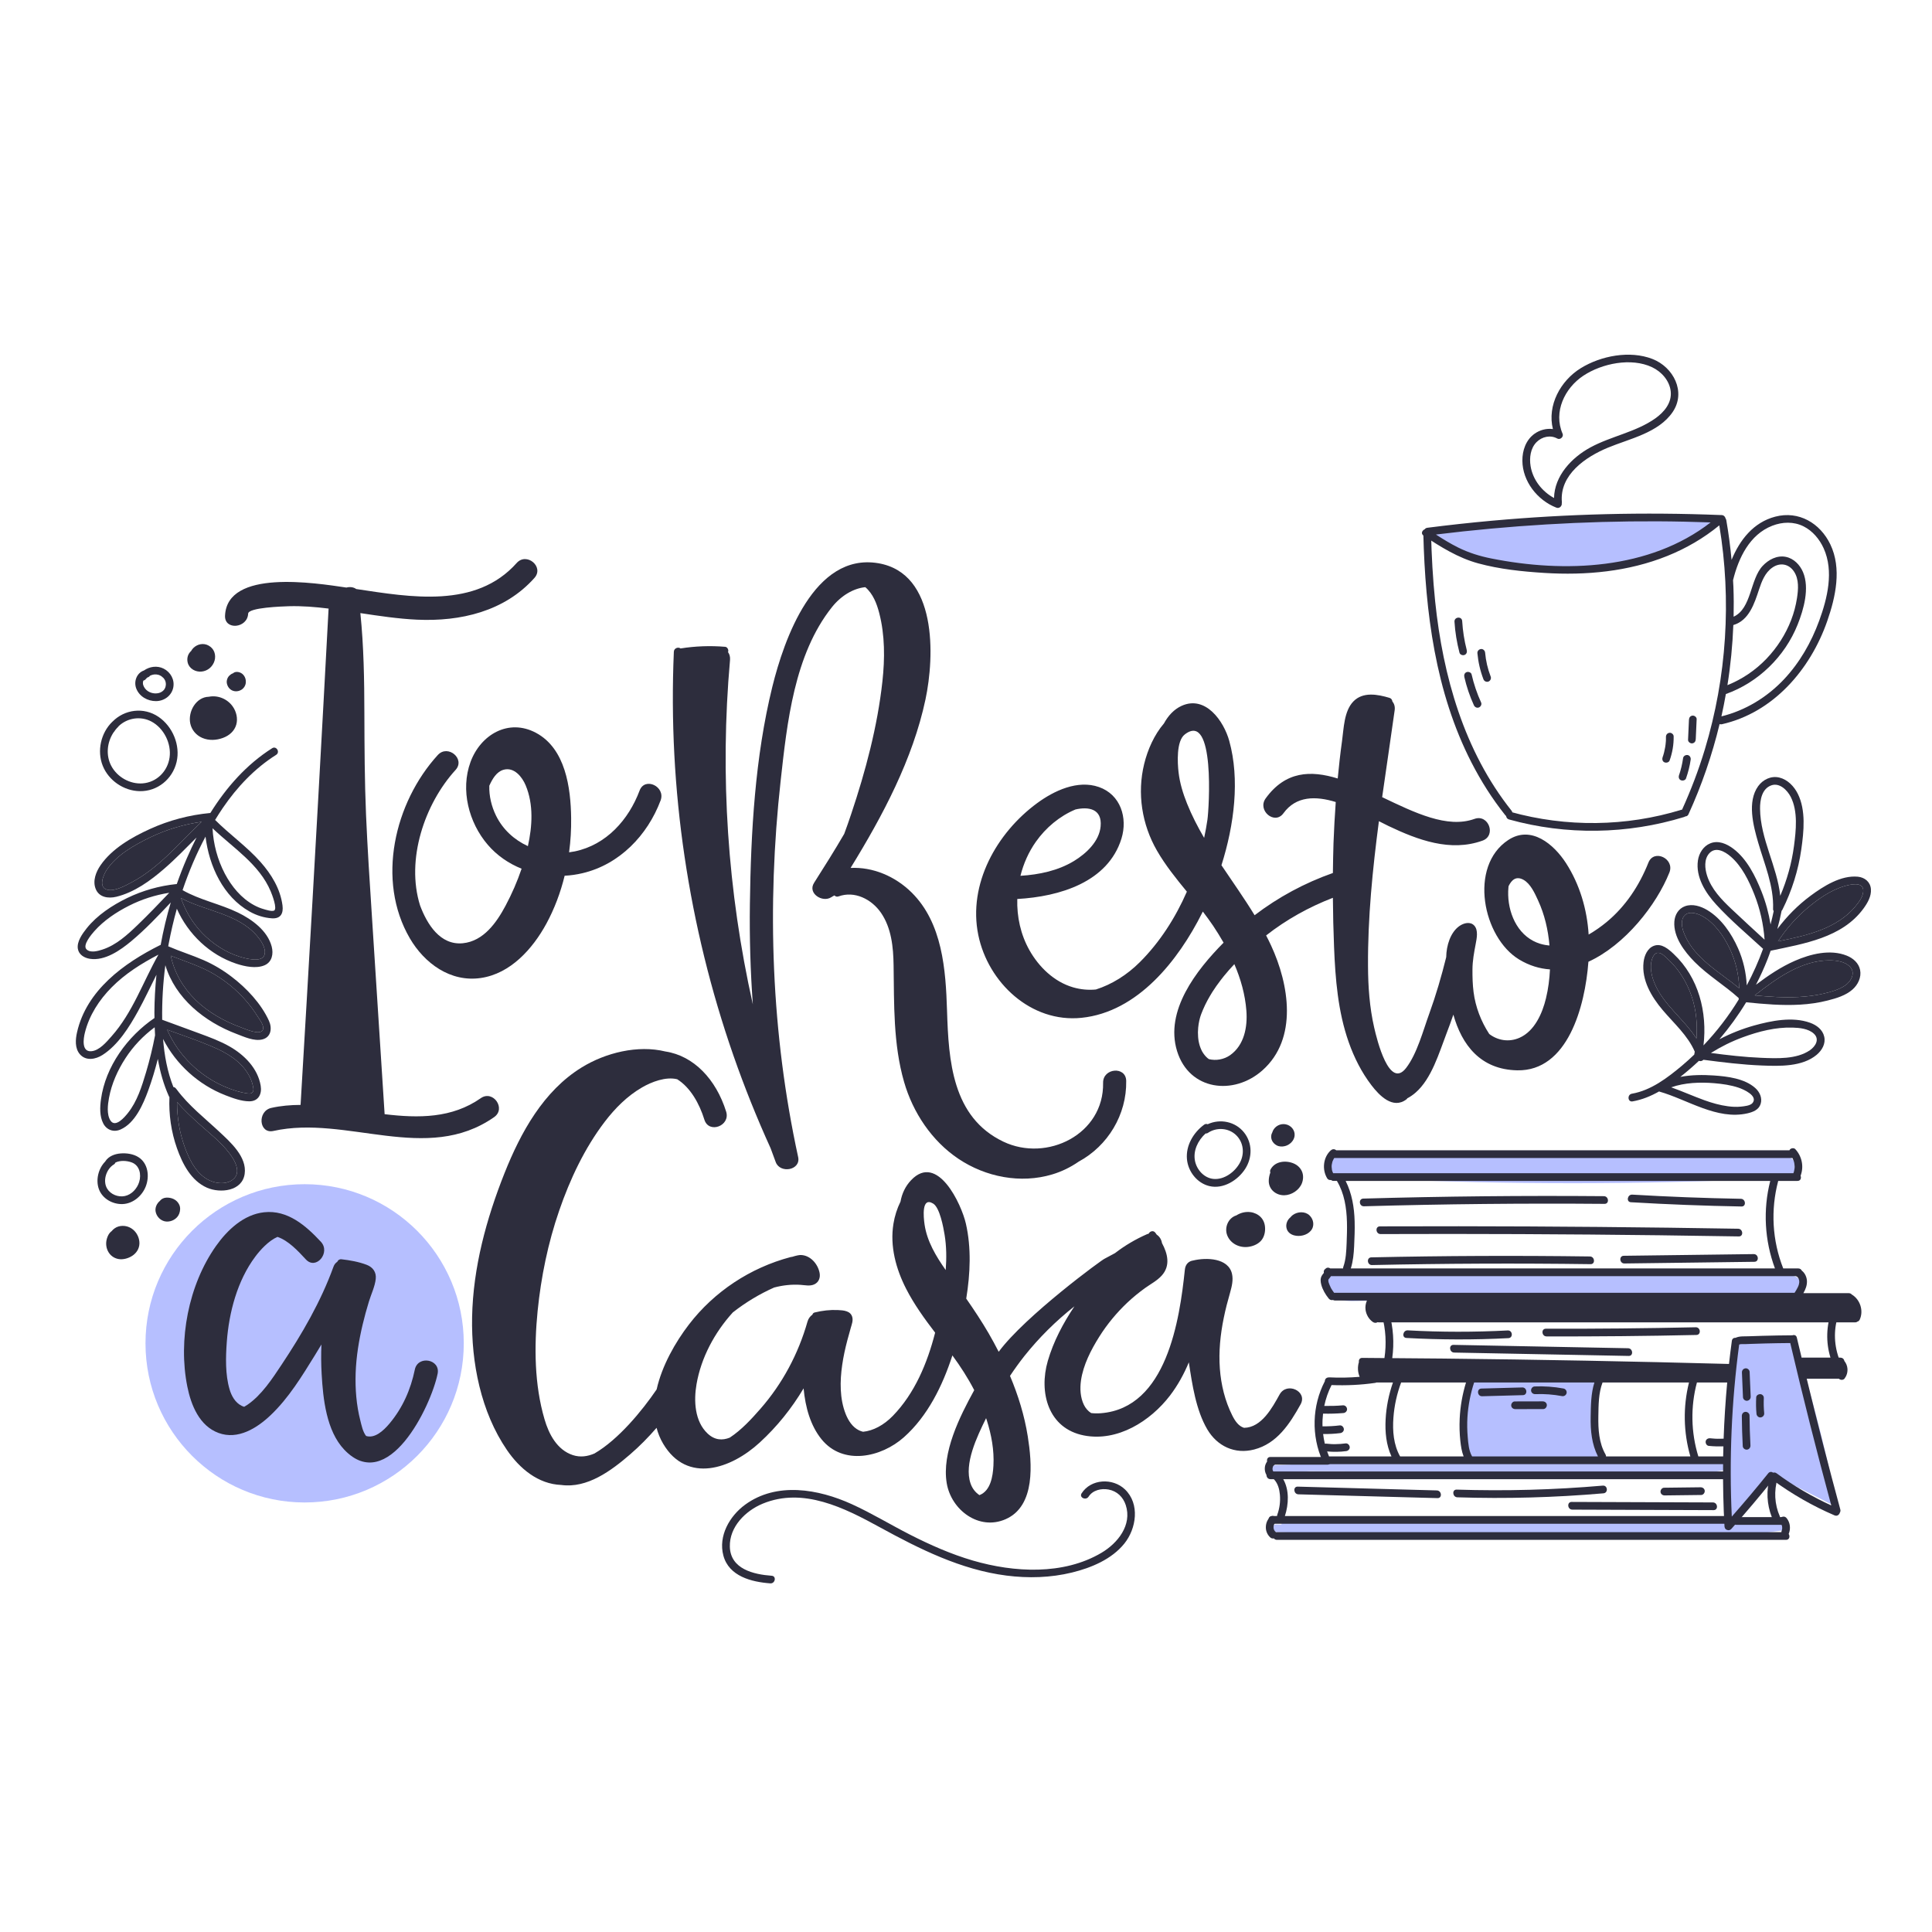 <?xml version="1.0" encoding="utf-8"?>
<!-- Generator: Adobe Illustrator 27.5.0, SVG Export Plug-In . SVG Version: 6.00 Build 0)  -->
<svg version="1.1" xmlns="http://www.w3.org/2000/svg" xmlns:xlink="http://www.w3.org/1999/xlink" x="0px" y="0px"
	 viewBox="0 0 500 500" style="enable-background:new 0 0 500 500;" xml:space="preserve">
<g id="BACKGROUND">
	<rect style="fill:#FFFFFF;" width="500" height="500"/>
</g>
<g id="OBJECTS">
	<g>
		<circle style="fill:#B6BFFF;" cx="78.839" cy="347.654" r="41.185"/>
		<path style="fill:#2D2D3D;" d="M291.139,385.455c-3.173-3.032-8.804-2.749-11.221,1.023c-0.694,1.083,1.123,1.925,1.808,0.855
			c1.089-1.7,3.296-2.192,5.175-1.841c2.184,0.408,3.762,1.933,4.446,4.027c1.685,5.159-2.077,9.846-6.268,12.332
			c-9.861,5.851-22.658,5.118-33.27,2.027c-5.663-1.65-11.085-4.055-16.331-6.728c-5.051-2.574-9.906-5.543-15.072-7.888
			c-8.577-3.894-19.391-5.824-27.567,0.149c-4.021,2.937-6.99,8.103-5.628,13.176c1.44,5.364,7.295,6.832,12.147,7.185
			c1.272,0.093,1.644-1.874,0.362-1.968c-4.698-0.342-10.675-1.731-10.835-7.51c-0.143-5.148,4.046-9.307,8.51-11.149
			c10.467-4.32,21.155,1.099,30.276,6.094c10.288,5.634,21.023,11.014,32.805,12.521c5.65,0.723,11.408,0.565,16.952-0.791
			c4.961-1.213,10.271-3.411,13.555-7.498C294.102,395.591,295.05,389.192,291.139,385.455z"/>
	</g>
	<g>
		<path style="fill:#2D2D3D;" d="M113.254,355.535c-1.76,8.56-12.91,31.45-24.15,19.65c-4.64-4.87-5.5-13.19-5.86-19.57
			c-0.15-2.56-0.16-5.11-0.06-7.66c-0.55,0.93-1.11,1.85-1.68,2.77c-3.36,5.43-6.75,11.02-11.4,15.46
			c-3.52,3.37-8.5,6.53-13.55,4.66c-4.95-1.82-7.11-7.21-8.07-11.98c-2.43-12.08,0.3-26.34,7.42-36.41
			c2.92-4.13,7.17-8.15,12.44-8.72c6.1-0.67,10.82,3.47,14.69,7.62c2.61,2.79-1.22,7.42-3.86,4.6c-2.04-2.2-4.49-4.87-7.36-5.85
			c-2.33,1.01-4.52,3.46-5.74,5.1c-4.66,6.22-6.82,14.46-7.38,22.1c-0.29,3.93-0.41,8.45,0.72,12.26c0.5,1.71,1.46,3.43,3.11,4.25
			c0.22,0.11,0.44,0.19,0.67,0.26c0.27-0.16,0.55-0.32,0.84-0.52c3.66-2.5,6.41-6.71,8.82-10.34c5.31-7.99,10.18-16.35,13.45-25.39
			c0.21-0.59,0.56-1,0.99-1.28c0.16-0.39,0.52-0.7,1.06-0.65c2.2,0.25,4.47,0.65,6.55,1.44c1.6,0.61,2.53,1.91,2.34,3.64
			c-0.21,1.97-1.2,3.98-1.77,5.87c-0.6,1.96-1.15,3.95-1.62,5.94c-0.97,4.1-1.66,8.29-1.81,12.51c-0.14,4.13,0.18,8.33,1.21,12.34
			c0.31,1.21,0.63,2.89,1.49,3.99c2.22,0.7,4.43-1.27,6.09-3.25c3.38-4.05,5.46-8.78,6.52-13.92
			C108.134,350.674,114.034,351.745,113.254,355.535z"/>
		<g>
			<path style="fill:#2D2D3D;" d="M138.31,149.57c-7.74,8.68-19.15,11.32-30.4,10.8c-4.93-0.23-9.79-0.97-14.65-1.7
				c0.89,8.64,1.02,17.33,1.04,26.01c0.03,8.74,0.06,17.47,0.43,26.2c0.38,8.76,0.95,17.5,1.52,26.24
				c1.1,17.08,2.19,34.15,3.29,51.23c8.84,1.06,17.44,1.07,24.88-4.14c3.17-2.22,6.63,2.69,3.46,4.9
				c-17.49,12.25-38.16-0.62-57.12,3.58c-3.76,0.84-4.24-5.15-0.52-5.97c2.45-0.55,4.98-0.76,7.55-0.77
				c0.54-9.11,1.08-18.22,1.61-27.33c1.01-17.26,1.99-34.53,2.95-51.8c0.92-16.44,1.81-32.88,2.69-49.32
				c-3.42-0.42-6.85-0.71-10.29-0.61c-1.67,0.06-10.46,0.33-10.53,1.92c-0.17,3.81-6.15,4.37-5.98,0.52
				c0.54-12.11,23.25-8.47,31.41-7.27c0.9-0.24,1.86-0.12,2.54,0.38c14.08,2.11,30.95,5.13,41.52-6.73
				C136.28,142.83,140.89,146.68,138.31,149.57z"/>
			<path style="fill:#2D2D3D;" d="M141.39,239.06c2.11-3.88,3.68-8.08,4.74-12.42c1.55-0.08,3.1-0.3,4.62-0.66
				c9.57-2.25,16.82-9.8,20.21-18.82c1.35-3.6-4.07-6.18-5.43-2.57c-2.83,7.55-8.6,14.05-16.78,15.75c-0.49,0.1-0.98,0.18-1.47,0.24
				c0.4-2.96,0.57-5.94,0.53-8.89c-0.1-7.79-1.44-17.95-9.11-22.04c-7.11-3.79-14.33,0.49-16.93,7.55
				c-2.65,7.22-0.46,15.67,4.44,21.4c2.41,2.82,5.45,4.88,8.78,6.22c-1.11,3.29-2.51,6.49-4.14,9.55c-2.32,4.36-5.7,9.21-11.07,9.74
				c-5.87,0.57-9.25-4.93-11.06-9.76c-3.73-11.87,1.16-26.3,9.18-35.09c2.6-2.86-2-6.71-4.6-3.86
				c-11.21,12.29-15.98,32.44-7.23,47.44c3.79,6.49,10.51,11.4,18.33,10.27C132.11,252,137.85,245.56,141.39,239.06z M128.37,211.09
				c-1.15-2.33-1.82-5.07-1.74-7.74c0.78-1.73,1.87-3.68,3.78-4.16c2.68-0.69,4.73,1.89,5.63,4.05c2.08,4.96,1.72,10.59,0.58,15.74
				C133.14,217.38,130.16,214.73,128.37,211.09z"/>
		</g>
		<g>
			<path style="fill:#2D2D3D;" d="M426.61,223.24c-2.36,5.94-5.89,11.31-10.85,15.41c-1.36,1.12-2.93,2.24-4.62,3.21
				c-0.41-6.52-2.3-12.95-5.84-18.46c-3.16-4.91-9.04-9.91-14.96-6.01c-10.34,6.81-6.6,25.25,2.83,30.94
				c2.62,1.58,5.3,2.37,7.96,2.55c-0.12,2.52-0.44,5.04-1.03,7.47c-0.93,3.89-2.95,8.5-6.84,10.22
				c-2.769,1.23-5.695,0.679-7.844-0.976c-2.131-3.268-3.555-6.959-4.057-10.839c-0.251-1.946-0.299-3.92-0.287-5.88
				c0.013-2.266,0.418-4.365,0.834-6.579c0.266-1.416,0.729-3.569-0.369-4.756c-1.04-1.124-2.725-0.662-3.825,0.1
				c-2.343,1.623-3.399,5.089-3.434,8.067c-1.228,4.947-2.651,9.837-4.389,14.634c-1.57,4.31-3.15,10.37-6,14.06
				c-4.35,5.61-7.51-7.19-8.26-10.5c-1.19-5.22-1.57-10.6-1.59-15.94c-0.07-12.45,1.18-24.97,2.82-37.44
				c0.88,0.45,1.71,0.88,2.47,1.24c7.6,3.62,16.03,6.79,24.35,3.79c3.63-1.31,1.55-6.94-2.09-5.62c-7.03,2.53-15.46-1.6-23.89-5.63
				c1.06-7.54,2.21-15.05,3.24-22.5c0.13-0.94-0.13-1.71-0.6-2.28c-0.04-0.4-0.27-0.78-0.75-0.92c-3.06-0.91-6.85-1.64-9.34,0.93
				c-2.44,2.52-2.48,7.03-2.94,10.28c-0.45,3.21-0.8,6.43-1.11,9.66c-7.01-2.16-13.53-1.91-18.64,5.14
				c-2.26,3.11,2.32,6.99,4.59,3.86c3.29-4.53,8.38-4.49,13.54-2.91c-0.25,3.52-0.45,7.05-0.58,10.58c-0.08,2.6-0.13,5.19-0.16,7.79
				c-7.3,2.57-14.13,6.25-20.26,10.93c-2.69-4.41-5.7-8.64-8.58-12.94c3.33-10.51,4.78-22.23,2.02-32.18
				c-1.42-5.13-6.14-11.88-12.33-9.07c-2,0.91-3.49,2.57-4.57,4.55c-2.54,2.97-4.22,6.81-5.12,10.49
				c-1.86,7.61-0.59,15.67,3.31,22.43c2.19,3.8,4.95,7.22,7.74,10.62c-2.97,6.79-7.02,13.1-12.17,18.24
				c-3.34,3.34-7.3,5.79-11.38,7.08c-1.96,0.19-3.97,0-5.9-0.56c-4.91-1.43-8.85-5.26-11.31-9.64c-2.26-4.02-3.26-8.63-3.13-13.22
				c10.98-0.62,23.46-4.36,26.96-15.63c1.66-5.37-0.22-11.39-5.84-13.35c-5.51-1.92-11.6,0.95-15.99,4.18
				c-10.45,7.67-17.93,20.91-15.22,34.12c2.53,12.33,13.65,22.77,26.71,21.43c14.59-1.49,25.1-14.94,31.21-27.12
				c0.07-0.12,0.12-0.25,0.19-0.38c0.92,1.21,1.83,2.44,2.68,3.7c0.94,1.41,1.84,2.86,2.69,4.35c-7.08,7.15-15.24,17.64-12.04,28.05
				c3.15,10.23,14.67,11.59,22.1,4.99c9.25-8.21,6.88-22.28,2.25-32.27c-0.41-0.89-0.85-1.77-1.3-2.64
				c5.28-4.13,11.09-7.35,17.28-9.74c0.03,4.23,0.13,8.46,0.3,12.68c0.33,8.33,1.01,16.79,3.8,24.7c1.4,3.97,3.32,7.79,5.88,11.13
				c2.01,2.64,5.55,6.32,9.04,3.66c0.11-0.09,0.19-0.18,0.25-0.29c0.69-0.35,1.39-0.82,2.13-1.46c4.16-3.61,6.08-10.3,7.99-15.26
				c0.63-1.63,1.22-3.27,1.79-4.92c2.18,7.79,6.99,14.23,16.54,14.41c13.02,0.25,17.54-16.43,18.41-28.1
				c9.5-4.34,17.64-14.75,20.96-23.1C433.46,222.22,428.04,219.64,426.61,223.24z M401,244.69c-0.14-0.01-0.28-0.02-0.42-0.04
				c-0.21-0.02-0.42-0.05-0.64-0.09c0,0,0,0-0.01,0c-0.21-0.04-0.42-0.08-0.63-0.13c-0.14-0.03-0.28-0.07-0.42-0.11
				c-0.14-0.03-0.27-0.07-0.4-0.11c-0.56-0.18-1.12-0.41-1.67-0.7c-4.86-2.54-6.91-8.62-6.43-13.82c0.01-0.12,0.02-0.24,0.04-0.37
				l0.01-0.01c0.75-1.53,1.9-2.69,3.84-1.62c1.84,1.03,2.93,3.48,3.77,5.31c1.7,3.68,2.62,7.65,2.96,11.68V244.69z M268.08,217.85
				c2.58-3.65,6.14-6.64,10.25-8.36c3.32-0.76,6.94-0.23,6.51,4.37c-0.35,3.89-3.73,7.03-6.85,8.94c-4.17,2.54-9.02,3.55-13.9,3.86
				C264.88,223.51,266.21,220.5,268.08,217.85z M312.48,212.16c-0.23,1.56-0.51,3.12-0.85,4.68c-1.67-2.86-3.19-5.8-4.43-8.89
				c-1.04-2.6-1.87-5.3-2.19-8.08c-0.28-2.4-0.61-8.08,1.6-9.79C314.53,183.92,312.89,209.38,312.48,212.16z M318.35,273.08
				c-1.59,1.12-3.68,1.48-5.49,1.02c-0.26-0.17-0.49-0.37-0.71-0.6c-0.11-0.1-0.22-0.22-0.31-0.34c-0.11-0.12-0.2-0.24-0.28-0.36
				c-0.09-0.13-0.18-0.25-0.26-0.38c-0.09-0.13-0.17-0.26-0.24-0.4v-0.01c-0.08-0.14-0.15-0.28-0.2-0.42
				c-0.07-0.14-0.13-0.28-0.18-0.43c-0.06-0.15-0.11-0.3-0.16-0.45c-0.05-0.13-0.09-0.26-0.12-0.4c-0.05-0.18-0.09-0.36-0.13-0.54
				c-0.07-0.32-0.13-0.65-0.16-0.98c-0.02-0.14-0.04-0.28-0.04-0.42c-0.07-0.81-0.06-1.63,0.02-2.43c0.06-0.62,0.16-1.24,0.29-1.83
				c0.05-0.21,0.1-0.41,0.15-0.6c0.11-0.4,0.23-0.78,0.37-1.14c0.13-0.35,0.27-0.7,0.42-1.04c0.35-0.84,0.76-1.67,1.2-2.49
				c0.17-0.31,0.34-0.63,0.53-0.94c0.19-0.33,0.39-0.67,0.6-1c0.03-0.05,0.06-0.1,0.09-0.15c0.67-1.05,1.4-2.09,2.18-3.1
				c0.26-0.35,0.52-0.68,0.8-1.02c0.87-1.07,1.78-2.11,2.73-3.11c1.65,3.83,2.79,7.85,3.11,12.02
				C322.89,265.75,322.03,270.48,318.35,273.08z"/>
			<path style="fill:#2D2D3D;" d="M177.17,221.72c-2.61-17.54-3.54-35.33-2.78-53.05c0.04-0.97,1.19-1.3,1.73-0.85
				c3.82-0.61,7.68-0.75,11.54-0.43c0.54,0.04,0.89,0.67,0.81,1.16c-0.01,0.07-0.04,0.14-0.06,0.21c0.39,0.54,0.59,1.22,0.52,2.03
				c-2.66,29.88-0.63,59.97,5.9,89.13c-0.62-8.61-0.88-17.25-0.76-25.89c0.25-18.67,1.33-38.12,5.81-56.3
				c3.02-12.23,10.81-34.77,27.41-31.97c15.3,2.59,14.6,24.07,12.22,35.27c-3.28,15.43-11.05,30.07-19.38,43.59
				c5.73-0.29,11.53,2.14,15.8,6.36c7.98,7.9,8.83,19.99,9.16,30.57c0.4,12.93,1.32,27.59,14.58,33.91
				c11.27,5.38,26.06-1.9,25.81-15.22c-0.07-3.85,5.9-4.38,5.98-0.52c0.16,8.77-4.77,16.84-12.3,20.91
				c-2.08,1.44-4.38,2.57-6.82,3.3c-8.2,2.47-17.26,0.69-24.31-4.04c-6.88-4.62-11.77-11.96-14.05-19.87
				c-2.83-9.78-2.57-20.15-2.72-30.22c-0.07-4.68-0.55-9.65-3.29-13.61c-2.4-3.46-6.79-5.72-10.96-4.2
				c-0.44,0.16-0.82,0.01-1.05-0.26c-0.29,0.14-0.56,0.3-0.84,0.48c-2.27,1.46-6.18-1-4.44-3.73c2.62-4.11,5.27-8.33,7.8-12.67
				c0.63-1.7,1.23-3.4,1.8-5.12c3.72-11.09,6.82-22.71,8.09-34.37c0.64-5.85,0.66-11.94-0.83-17.67c-0.63-2.44-1.61-4.99-3.58-6.67
				c-0.01-0.01-0.01-0.01-0.02-0.02c-3.07,0.31-6.23,2.16-8.64,5.18c-9.76,12.26-11.61,29.92-13.27,44.95
				c-3.6,32.47-2.42,65.41,4.53,97.36c0.74,3.41-4.66,4.36-5.8,1.31c-0.45-1.2-0.89-2.4-1.33-3.6c-3.57-7.85-6.79-15.87-9.63-24.02
				C183.99,256.45,179.76,239.2,177.17,221.72z"/>
		</g>
		<path style="fill:#2D2D3D;" d="M331.16,360.89c-1.88,3.39-4.67,8.59-9.21,8.63c-1.41-0.44-2.3-1.73-3.04-3.2
			c-1.89-3.77-2.9-7.92-3.21-12.11c-0.33-4.39,0.12-8.8,1-13.1c0.45-2.25,1.04-4.46,1.67-6.67c0.43-1.53,0.83-3.18,0.47-4.77
			c-0.94-4.13-6.65-4.28-10.07-3.45c-1.06,0.15-1.98,0.89-2.13,2.36c-1.34,12.96-4.7,35.82-21.72,37.16
			c-0.94,0.07-1.77,0.05-2.53-0.04c-0.8-0.49-1.46-1.27-1.88-2.13c-0.94-1.94-1.05-4.23-0.75-6.33c0.6-4.04,2.58-7.88,4.73-11.3
			c2.03-3.23,4.49-6.2,7.26-8.82c1.46-1.37,3.01-2.64,4.64-3.81c1.43-1.02,3.07-1.87,4.26-3.19c2.32-2.56,1.54-5.69,0.07-8.41
			c-0.14-0.89-0.63-1.71-1.36-2.18c-0.12-0.17-0.23-0.33-0.35-0.49c-0.52-0.72-1.45-0.39-1.73,0.23c-0.14,0.04-0.28,0.07-0.42,0.13
			c-2.99,1.31-5.76,2.95-8.3,4.91c-0.89,0.46-1.77,0.94-2.65,1.42c-0.37,0-20.6,14.83-27.45,24.11c-0.83-1.61-1.68-3.2-2.59-4.76
			c-1.8-3.09-3.77-6.07-5.81-9c1.06-6.5,1.33-13.19-0.09-19.4c-1.14-5.02-7.36-18.43-14.18-11.25c-1.51,1.59-2.37,3.49-2.74,5.54
			c-0.89,1.8-1.51,3.75-1.83,5.74c-0.95,5.81,0.65,11.68,3.29,16.84c2.08,4.06,4.74,7.73,7.5,11.34
			c-2.04,7.95-5.3,15.73-10.95,21.54c-2.34,2.41-5.1,3.86-7.7,4.11c-0.37-0.09-0.73-0.21-1.07-0.38c-1.67-0.82-2.75-2.51-3.42-4.19
			c-1.58-3.99-1.52-8.54-0.91-12.72c0.31-2.18,0.79-4.33,1.35-6.46c0.28-1.06,0.57-2.12,0.88-3.18c0.24-0.85,0.6-1.75,0.4-2.65
			c-0.39-1.75-2.3-1.85-3.77-1.92c-2.02-0.09-3.99,0.14-5.95,0.62c-0.37,0.08-0.55,0.31-0.62,0.58c-0.56,0.38-1.03,0.96-1.27,1.79
			c-2.37,8.34-6.48,16.06-12.2,22.59c-2.26,2.58-4.89,5.46-7.92,7.44c-1.87,0.75-3.85,0.7-5.72-1.05
			c-3.38-3.16-3.62-8.51-2.88-12.77c1.19-6.89,4.68-13.39,9.39-18.58c3.342-2.631,7.009-4.816,10.699-6.451
			c2.212-0.584,4.503-0.847,6.818-0.692c1.179,0.079,2.499,0.405,3.615-0.143c1.156-0.568,1.564-1.755,1.327-2.965
			c-0.459-2.346-2.43-4.581-4.905-4.612c-0.392-0.005-1.243,0.164-2.147,0.46c-0.148,0.019-0.294,0.032-0.447,0.073
			c-10.4,2.75-19.76,8.91-26.32,17.46c-3.47,4.52-6.97,10.6-8.35,16.79c-3.78,5.55-9.89,12.97-16.09,16.58
			c-1.76,0.76-3.65,1.06-5.6,0.42c-4.08-1.34-6.21-5.43-7.33-9.28c-2.63-8.96-2.7-18.74-1.79-27.97c0.89-8.85,2.69-17.65,5.6-26.06
			c2.79-8.09,6.56-16.12,11.77-22.95c2.67-3.5,5.82-6.67,9.65-8.89c2.51-1.46,6.18-2.85,9.11-2.12c3.4,2.14,5.72,6.23,7.04,10.48
			c1.15,3.69,6.77,1.59,5.63-2.09c-2.62-8.41-8.42-14.46-15.7-15.57c-7.2-1.76-15.52,0.33-21.67,4.11
			c-9.92,6.1-15.79,16.83-19.98,27.34c-4.72,11.87-8.14,24.43-8.4,37.26c-0.23,11.8,2.26,24.55,9.02,34.43
			c3.27,4.77,8.03,8.8,14.04,9.04c6.75,0.93,12.98-3.72,17.83-7.91c2.47-2.13,4.74-4.44,6.85-6.88c0.37,1.42,0.92,2.79,1.7,4.11
			c6.22,10.49,17.6,6.48,24.97-0.28c4.52-4.14,8.3-8.87,11.38-14.04c0.46,4.94,1.79,9.65,4.63,13.16c5.6,6.9,15.47,4.7,21.33-0.51
			c6.16-5.48,10.01-13.34,12.55-21.18c2.11,2.88,4.03,5.86,5.65,8.99c-3.78,6.87-8.43,16.17-7.12,24.07
			c1.16,6.95,8.34,12.37,15.26,9.32c7.81-3.44,6.8-14.59,5.72-21.4c-0.86-5.43-2.48-10.65-4.6-15.68c1.16-1.74,2.38-3.44,3.68-5.09
			c3.82-4.8,8.19-9.13,12.99-12.91c-2.94,4.4-5.42,9.07-6.89,14.13c-2.36,8.12,0.07,17.49,9.38,19.29
			c8.66,1.67,17.16-3.69,22.25-10.34c2.04-2.68,3.62-5.57,4.87-8.59c0.87,5.75,1.85,12.37,4.77,17.34
			c2.57,4.36,7.12,6.52,12.13,5.22c5.92-1.53,9.22-6.65,12.02-11.68C338.47,360.07,333.03,357.53,331.16,360.89z M244.75,328.69
			c-2.52-3.58-4.83-7.42-5.47-11.77c-0.29-1.99-0.81-7.31,2.24-5.42c1.7,1.06,2.63,6.14,2.94,8.04
			C244.96,322.57,244.98,325.64,244.75,328.69z M257.1,379.3c-0.15,2.73-0.71,6.52-3.62,7.64c-1.01-0.67-1.86-1.7-2.32-3.07
			c-1.69-5.05,1.64-11.96,4.04-16.85c0.06,0.19,0.13,0.37,0.19,0.56C256.58,371.35,257.32,375.33,257.1,379.3z"/>
	</g>
	<g>
		<path style="fill:#B6BFFF;" d="M444.08,136.23c-4.06,3.62-9.65,5.18-14.67,6.96c-4.83,1.71-9.73,3.26-14.78,4.15
			c-5.19,0.92-10.4,0.92-15.61,0.24c-5.1-0.66-10.21-1.73-15.17-3.07c-4.27-1.16-8.4-2.72-12.16-5.07c-0.02,0-0.04,0.01-0.05,0.01
			c-0.71,0.08-1.06-0.48-1.04-1.03c-0.09-0.65,0.7-1.34,1.47-1.03c5.11-0.58,10.23-1.09,15.36-1.52c18.63-1.54,37.3-1.94,55.99-1.45
			C444.44,134.44,444.85,135.55,444.08,136.23z"/>
		<path style="fill:#2D2D3D;" d="M458.24,246.05c8.57-1.83,18.48-3.33,24.02-10.91c1.06-1.45,2.08-3.19,1.93-5.05
			c-0.14-1.85-1.59-3.02-3.38-3.2c-4.38-0.42-8.89,2.45-12.25,4.94c-3.28,2.43-6.15,5.34-8.59,8.6c0.42-1.56,0.8-3.14,1.11-4.73
			c0.08-0.08,0.15-0.16,0.21-0.28c2.45-4.91,4.12-10.21,4.89-15.65c0.65-4.56,1.22-10.07-0.91-14.34c-0.96-1.92-2.63-3.68-4.78-4.2
			c-2.11-0.51-4.23,0.5-5.47,2.22c-2.9,4.02-1.28,10.22-0.02,14.55c1.64,5.68,4.09,11.24,3.87,17.26c-0.01,0.23,0.06,0.39,0.16,0.53
			c-0.24,1.16-0.51,2.31-0.81,3.45c-0.47-2.9-1.25-5.76-2.33-8.49c-1.59-4.01-3.79-8.46-7.32-11.11c-1.68-1.26-3.87-2.24-5.96-1.38
			c-1.8,0.73-2.92,2.56-3.19,4.43c-0.62,4.3,1.96,8.37,4.73,11.4c3.74,4.09,8.05,7.71,12.13,11.46c-1.17,3.25-2.59,6.41-4.22,9.46
			c-0.16-3.28-0.9-6.53-2.24-9.56c-1.69-3.83-4.33-7.74-7.99-9.93c-1.66-0.99-3.81-1.69-5.73-1c-1.71,0.61-2.66,2.23-2.78,3.99
			c-0.28,3.98,2.61,7.76,5.25,10.44c3.47,3.5,7.75,6.04,11.4,9.34c-0.01,0.12-0.01,0.25,0.02,0.36c-2.61,4.28-5.67,8.27-9.13,11.9
			c1.02-8.59-1.24-17.56-7.7-23.65c-1.34-1.26-3.14-2.86-5.12-2.13c-1.7,0.62-2.5,2.56-2.69,4.23c-0.54,4.65,2.05,8.96,4.93,12.38
			c2.93,3.47,6.52,6.59,8.32,10.79c-0.05,0.25-0.08,0.51-0.13,0.76c-1.03,0.98-2.07,1.94-3.16,2.85c-3.78,3.16-8.02,6.41-12.98,7.27
			c-1.26,0.22-1.1,2.21,0.17,1.99c2.47-0.43,4.74-1.37,6.88-2.58c0.03,0.01,0.05,0.03,0.07,0.04c7.28,2.07,14.9,7.43,22.79,5.63
			c1.43-0.33,2.94-0.91,3.41-2.44c0.48-1.55-0.25-3.1-1.41-4.13c-2.75-2.45-7.19-2.99-10.7-3.23c-2.79-0.19-5.82-0.18-8.68,0.37
			c1.67-1.32,3.28-2.71,4.82-4.16c0.37,0.18,0.86,0.05,1.17-0.27c5.02,0.66,10.05,1.28,15.12,1.48c4.56,0.18,10.44,0.36,14.17-2.76
			c1.39-1.17,2.39-2.87,1.96-4.72c-0.41-1.82-2-2.99-3.68-3.59c-4.55-1.63-9.99-0.52-14.5,0.73c-3.1,0.87-6.1,2.07-8.95,3.56
			c2.56-3,4.88-6.2,6.93-9.58c4.63,0.47,9.29,0.88,13.94,0.61c2.43-0.14,4.83-0.48,7.18-1.08c2.23-0.56,4.65-1.29,6.4-2.83
			c1.42-1.25,2.35-3.17,1.97-5.07c-0.36-1.8-1.83-3.06-3.47-3.71c-4.28-1.71-9.38-0.42-13.42,1.35c-3.63,1.59-6.91,3.81-10.06,6.19
			c1.1-2.14,2.1-4.32,2.98-6.56C457.72,247.55,457.98,246.8,458.24,246.05z M467.46,235.26c2.88-2.47,6.22-4.86,9.91-5.94
			c1.3-0.38,4.64-1.22,4.83,0.95c0.14,1.64-1.18,3.3-2.17,4.48c-2.28,2.7-5.4,4.59-8.66,5.88c-3.61,1.43-7.42,2.21-11.22,2.99
			C462.18,240.52,464.64,237.68,467.46,235.26z M455.5,209.33c-0.03-2.26,0.47-5.24,2.94-6.09c2.14-0.74,4.13,1.28,5.01,3.01
			c1.9,3.75,1.36,8.7,0.83,12.71c-0.59,4.44-1.8,8.76-3.55,12.87C459.9,224.16,455.59,217.14,455.5,209.33z M443.65,280.33
			c2.11,0.18,4.3,0.48,6.32,1.17c1.23,0.41,5.05,2.08,3.6,3.94c-0.58,0.73-2.19,0.86-3,0.95c-1.14,0.12-2.28,0.06-3.4-0.09
			c-2.07-0.27-4.08-0.85-6.04-1.55c-2.9-1.05-5.72-2.32-8.62-3.35C436,280.16,440.04,280.03,443.65,280.33z M439.04,268.77
			c-3.25-5.09-8.67-8.8-10.95-14.55c-0.71-1.81-1.16-4-0.58-5.91c0.21-0.7,0.71-1.7,1.56-1.73c0.98-0.03,2.01,1.12,2.66,1.72
			c2.82,2.61,4.87,5.99,6.09,9.62C438.99,261.42,439.32,265.12,439.04,268.77z M451.1,268.42c4.05-1.49,8.48-2.62,12.82-2.48
			c1.81,0.05,4.07,0.27,5.48,1.55c1.6,1.45,0.46,3.3-1,4.31c-3.47,2.39-8.59,2.12-12.61,1.96c-4.35-0.18-8.69-0.69-13.01-1.25
			C445.4,270.87,448.18,269.49,451.1,268.42z M435.95,241.81c-0.56-1.32-1.08-3.16-0.27-4.5c1.03-1.72,3.4-1.01,4.82-0.25
			c3.21,1.72,5.61,5.2,7.14,8.42c1.53,3.21,2.37,6.72,2.46,10.27C444.98,251.52,438.58,248.1,435.95,241.81z M473.53,248.54
			c1.75,0.01,3.92,0.29,5.21,1.62c1.58,1.63,0.31,3.85-1.27,4.91c-1.63,1.1-3.7,1.64-5.58,2.09c-2.11,0.49-4.28,0.74-6.45,0.86
			c-3.78,0.2-7.55-0.06-11.32-0.41C459.74,253.2,466.23,248.51,473.53,248.54z M448.16,235.3c-2.61-2.46-5.27-5.2-6.38-8.71
			c-0.57-1.81-0.81-4.18,0.55-5.72c1.65-1.86,4.05-0.51,5.58,0.81c2.88,2.49,4.72,6.28,6.1,9.77c1.49,3.76,2.37,7.71,2.66,11.74
			C453.82,240.57,450.97,237.96,448.16,235.3z"/>
		<path style="fill:#2D2D3D;" d="M477.47,255.07c-1.63,1.1-3.7,1.64-5.58,2.09c-2.11,0.49-4.28,0.74-6.45,0.86
			c-3.78,0.2-7.55-0.06-11.32-0.41c5.62-4.41,12.11-9.1,19.41-9.07c1.75,0.01,3.92,0.29,5.21,1.62
			C480.32,251.79,479.05,254.01,477.47,255.07z"/>
		<path style="fill:#2D2D3D;" d="M482.2,230.27c0.14,1.64-1.18,3.3-2.17,4.48c-2.28,2.7-5.4,4.59-8.66,5.88
			c-3.61,1.43-7.42,2.21-11.22,2.99c2.03-3.1,4.49-5.94,7.31-8.36c2.88-2.47,6.22-4.86,9.91-5.94
			C478.67,228.94,482.01,228.1,482.2,230.27z"/>
		<path style="fill:#2D2D3D;" d="M450.1,255.75c-5.12-4.23-11.52-7.65-14.15-13.94c-0.56-1.32-1.08-3.16-0.27-4.5
			c1.03-1.72,3.4-1.01,4.82-0.25c3.21,1.72,5.61,5.2,7.14,8.42C449.17,248.69,450.01,252.2,450.1,255.75z"/>
		<path style="fill:#2D2D3D;" d="M439.04,268.77c-3.25-5.09-8.67-8.8-10.95-14.55c-0.71-1.81-1.16-4-0.58-5.91
			c0.21-0.7,0.71-1.7,1.56-1.73c0.98-0.03,2.01,1.12,2.66,1.72c2.82,2.61,4.87,5.99,6.09,9.62
			C438.99,261.42,439.32,265.12,439.04,268.77z"/>
		<path style="fill:#2D2D3D;" d="M391.179,209.795c-12.276-15.41-17.754-34.84-19.761-54.162c-0.612-5.89-0.924-11.806-1.072-17.724
			c-0.032-1.287-2.025-1.108-1.992,0.174c0.508,20.255,3.101,41.017,12.468,59.266c2.467,4.807,5.357,9.375,8.725,13.602
			C390.345,211.953,391.984,210.805,391.179,209.795z"/>
		<path style="fill:#2D2D3D;" d="M473.686,140.88c-2.642-5.499-8.172-8.758-14.25-7.171c-5.659,1.477-9.193,6.042-11.308,11.189
			c-0.323-3.447-0.769-6.883-1.369-10.295c-0.031-0.174-0.1-0.314-0.187-0.434c-0.104-0.438-0.44-0.843-1.002-0.866
			c-0.083-0.003-0.166-0.005-0.249-0.008c-0.006,0-0.012-0.001-0.018-0.001c-19.762-0.79-39.569-0.308-59.266,1.476
			c-5.559,0.503-11.108,1.112-16.645,1.818c-0.313,0.04-0.536,0.192-0.68,0.393c-0.661,0.266-1.055,1.129-0.315,1.62
			c4.459,2.953,8.949,5.773,14.157,7.195c5.528,1.509,11.42,2.12,17.126,2.477c10.767,0.672,21.758-0.34,31.831-4.4
			c4.848-1.954,9.408-4.59,13.442-7.913c3.204,19.295,1.92,39.23-3.734,57.959c-1.611,5.335-3.599,10.549-5.902,15.623
			c-0.048,0.008-0.09-0.001-0.14,0.014c-14.356,4.414-29.803,4.58-44.267,0.555c-1.241-0.345-1.592,1.625-0.362,1.968
			c14.807,4.12,30.641,3.867,45.326-0.648c0.108-0.033,0.184-0.09,0.263-0.144c0.331-0.001,0.656-0.151,0.836-0.545
			c3.434-7.507,6.118-15.339,8.055-23.35c0.175,0.06,0.364,0.092,0.578,0.044c13.343-3.01,22.919-14.182,27.28-26.701
			C475.058,154.501,476.686,147.124,473.686,140.88z M385.913,144.526c-2.97-0.593-5.825-1.479-8.542-2.828
			c-1.994-0.99-3.891-2.153-5.758-3.362c19.035-2.339,38.211-3.498,57.39-3.419c4.569,0.019,9.137,0.127,13.703,0.284
			C426.879,147.473,404.921,148.321,385.913,144.526z M448.585,161.762c4.056-1.18,5.458-5.578,6.646-9.188
			c0.697-2.12,1.545-4.36,3.452-5.686c1.986-1.382,4.282-0.979,5.616,1.049c1.314,1.998,1.108,4.605,0.759,6.857
			c-0.299,1.933-0.802,3.835-1.506,5.66c-1.446,3.747-3.643,7.162-6.42,10.06c-2.837,2.96-6.28,5.279-10.075,6.805
			C447.88,172.171,448.383,166.974,448.585,161.762z M470.795,160.671c-2.04,5.568-5.029,10.81-9.108,15.139
			c-4.379,4.648-9.978,8.058-16.184,9.589c0.432-1.918,0.805-3.849,1.15-5.784c8.391-2.977,15.275-9.712,18.574-17.972
			c1.581-3.958,3.127-9.424,1.402-13.554c-0.793-1.899-2.399-3.568-4.475-3.976c-2.27-0.447-4.463,0.718-5.98,2.337
			c-3.29,3.51-2.843,11.022-7.518,13.155c0.057-2.587,0.046-5.177-0.053-7.765c-0.022-0.563-0.065-1.125-0.094-1.687
			c1.416-5.742,4.281-11.805,10.14-14.088c2.62-1.021,5.541-1.124,8.095,0.149c2.353,1.172,4.149,3.325,5.22,5.695
			C474.644,147.836,472.928,154.849,470.795,160.671z"/>
		<path style="fill:#2D2D3D;" d="M379.588,168.22c-0.639-2.454-1.022-4.968-1.177-7.498c-0.079-1.286-2.071-1.11-1.992,0.174
			c0.166,2.712,0.61,5.393,1.295,8.021c0.136,0.523,0.817,0.763,1.286,0.589C379.548,169.303,379.724,168.745,379.588,168.22z"/>
		<path style="fill:#2D2D3D;" d="M383.313,181.809c-1.066-2.337-1.891-4.773-2.465-7.277c-0.121-0.527-0.828-0.759-1.286-0.589
			c-0.561,0.208-0.71,0.758-0.589,1.286c0.574,2.503,1.399,4.94,2.465,7.277c0.224,0.491,0.754,0.786,1.286,0.589
			C383.204,182.918,383.538,182.303,383.313,181.809z"/>
		<path style="fill:#2D2D3D;" d="M385.79,175.105c-0.785-2.053-1.248-4.046-1.446-6.227c-0.047-0.521-0.546-0.98-1.083-0.909
			c-0.536,0.071-0.96,0.525-0.909,1.083c0.209,2.306,0.736,4.588,1.564,6.751c0.193,0.504,0.777,0.778,1.286,0.589
			C385.706,176.204,385.984,175.611,385.79,175.105z"/>
		<path style="fill:#2D2D3D;" d="M427.636,92.895c-5.837-2.26-13.308-0.832-18.523,2.383c-5.283,3.257-8.744,9.657-7.22,15.763
			c-1.668-0.23-3.415,0.237-4.804,1.245c-2.196,1.595-3.117,4.303-3.099,6.936c0.036,5.365,3.901,10.244,8.79,12.153
			c0.85,0.332,1.515-0.484,1.405-1.152c0.014-0.084,0.038-0.163,0.029-0.26c-0.639-7.111,6.152-11.717,11.898-14.1
			c5.654-2.345,13.127-3.841,16.787-9.248C436.419,101.413,433.075,95.001,427.636,92.895z M428.399,108.276
			c-5.019,3.553-11.419,4.597-16.792,7.508c-4.866,2.636-9.31,7.354-9.424,13.099c-3.098-1.698-5.48-4.695-6.064-8.241
			c-0.351-2.128-0.053-4.614,1.531-6.215c1.413-1.428,3.598-1.923,5.381-0.932c0.752,0.418,1.704-0.471,1.365-1.253
			c-2.433-5.616,0.534-11.8,5.371-15.007c4.816-3.193,12.398-4.756,17.793-2.199c2.44,1.156,4.505,3.462,4.818,6.22
			C432.715,104.238,430.688,106.655,428.399,108.276z"/>
		<path style="fill:#2D2D3D;" d="M438.009,185.202c-0.596,0.079-0.884,0.521-0.909,1.083c-0.078,1.729-0.156,3.458-0.233,5.187
			c-0.024,0.525,0.596,0.974,1.083,0.909c0.596-0.079,0.884-0.521,0.909-1.083c0.078-1.729,0.155-3.458,0.233-5.187
			C439.116,185.587,438.496,185.138,438.009,185.202z"/>
		<path style="fill:#2D2D3D;" d="M436.745,195.405c-0.518-0.071-1.087,0.249-1.165,0.803c-0.108,0.773-0.252,1.54-0.435,2.298
			c-0.09,0.372-0.189,0.742-0.297,1.109c-0.049,0.167-0.1,0.334-0.153,0.5c-0.014,0.042-0.038,0.116-0.046,0.138
			c-0.038,0.112-0.076,0.223-0.115,0.334c-0.173,0.492-0.056,1.107,0.477,1.332c0.456,0.192,1.146,0.05,1.332-0.477
			c0.557-1.584,0.972-3.209,1.206-4.872C437.62,196.052,437.295,195.48,436.745,195.405z"/>
		<path style="fill:#2D2D3D;" d="M432.056,189.648c-0.57,0.076-0.918,0.522-0.909,1.083c0.004,0.248,0.004,0.497-0.004,0.745
			c0-0.003-0.014,0.322-0.005,0.157c-0.006,0.106-0.013,0.212-0.021,0.319c-0.036,0.478-0.094,0.953-0.172,1.426
			c-0.076,0.455-0.171,0.906-0.286,1.353c-0.057,0.223-0.119,0.445-0.186,0.666c0,0-0.053,0.164-0.061,0.192
			c-0.041,0.123-0.084,0.246-0.128,0.368c-0.177,0.491-0.054,1.108,0.477,1.332c0.46,0.194,1.143,0.049,1.332-0.477
			c0.726-2.018,1.081-4.11,1.048-6.255C433.131,190.033,432.565,189.581,432.056,189.648z"/>
		<g>
			<path style="fill:#B6BFFF;" d="M342.93,330.74c-0.02-0.28,0.08-0.57,0.27-0.79c0-0.01,0-0.02,0-0.02
				c0.27-0.58,0.84-0.66,1.29-0.46c1.8-0.31,3.62-0.5,5.46-0.59c8.6-0.42,17.29-0.07,25.9-0.02c8.81,0.05,17.61,0.13,26.41,0.22
				c17.45,0.18,34.89,0.45,52.32,0.8c2.16,0.05,4.32,0.09,6.48,0.14c1.4,0.03,3.38-0.23,4.42,0.96c2.16,2.5-2.45,5.26-4.34,5.83
				c-3.46,1.05-7.3,0.87-10.87,0.98c-4.29,0.14-8.59,0.21-12.88,0.23c-17.44,0.08-34.87-0.67-52.3-1.12
				c-8.68-0.22-17.36-0.37-26.03-0.31c-2.15,0.02-4.3,0.05-6.45,0.09c-1.81,0.04-3.72,0.2-5.5-0.25
				C344.56,335.78,342.3,333.4,342.93,330.74z"/>
			<path style="fill:#B6BFFF;" d="M473.62,389.15c-2.59-1.31-5.18-2.63-7.77-3.95l-3.77-1.92c-0.67-0.34-1.33-0.67-2-1.01
				c-0.42-0.22-1.22-0.85-1.69-0.86c-0.74-0.02-1.97,2.15-2.44,2.76c-0.84,1.08-1.67,2.17-2.49,3.27c-1.62,2.15-3.21,4.32-4.78,6.51
				c4.12,0.04,8.25,0.08,12.38,0.13c1.28,0.01,1.46,1.79,0.17,1.99c-9.29,1.47-18.7,1.71-28.1,1.72
				c-16.85,0.01-33.71-0.12-50.56-0.29c-0.07,0.01-0.13,0.04-0.21,0.04c-0.09,0-0.16-0.03-0.23-0.05h-0.26
				c-17.14-0.17-34.28-0.45-51.41-0.97c-1.28-0.04-1.46-2.03-0.18-2c0.46,0.02,0.91,0.03,1.36,0.04c-0.04-0.5,0.24-0.99,0.88-0.99
				c9.46-0.04,18.93-0.06,28.4-0.07c16.69-0.01,33.38,0.03,50.07,0.13c11.99,0.07,23.98,0.18,35.97,0.3
				c-0.08-0.12-0.13-0.26-0.14-0.41c-0.05-4.42-0.01-8.83,0.09-13.25c-3.54,0.98-7.24,0.83-10.88,0.81c-4-0.01-7.99-0.02-11.98-0.04
				c-28.33-0.1-56.66-0.19-84.99-0.29c-3.04,0.14-6.08,0.29-9.12,0.48c-1.29,0.08-1.46-1.91-0.18-1.99c2.45-0.15,4.9-0.28,7.34-0.4
				c0.12-0.05,0.26-0.09,0.42-0.09c0.52,0,1.03,0.01,1.54,0.01c5.52-0.24,11.04-0.42,16.56-0.52c8.93-0.17,17.86-0.2,26.79-0.19
				c-0.04-0.05-0.08-0.11-0.12-0.16c-0.09-0.02-0.19-0.02-0.28-0.05c-2.32-0.56-2.83-3.04-3.26-5.07
				c-0.93-4.46-0.44-9.12,1.27-13.32c0.34-1.7,1.18-2.94,3.23-3c2.99-0.08,5.99,0,8.98,0c5.87-0.01,11.78-0.18,17.64-0.01
				c0.96,0.03,1.71,0.32,2.21,0.81c0.63-0.13,1.37,0.3,1.18,1.11c-1.59,6.59-0.96,13.47,1.81,19.67c0.01,0.03,0.02,0.07,0.03,0.11
				c10.6,0.03,21.21,0.06,31.81,0.09c0.02,0,0.04,0,0.06,0.01c0.29-10.31,1-20.6,2.13-30.85c0.06-0.52,0.43-0.76,0.83-0.78
				c0.13-0.07,0.27-0.13,0.45-0.14c2.65-0.15,5.29-0.3,7.94-0.45c1.86-0.1,4.1-0.57,5.52,0.95c1.35,1.46,1.71,3.87,2.28,5.7
				c0.71,2.32,1.4,4.64,2.06,6.97c2.69,9.41,4.97,18.93,6.86,28.52C475.19,388.91,474.24,389.47,473.62,389.15z"/>
			<path style="fill:#B6BFFF;" d="M345.9,298.58c0.52-0.18,0.93,0.06,1.15,0.42c1.71,0.01,3.41,0.02,5.12,0.03
				c17.14,0.08,34.28,0.12,51.42,0.12c17.14,0,34.28-0.05,51.42-0.14c2.03-0.01,4.11-0.14,6.13,0c1.42,0.1,2.85,0.65,3.45,2.04
				c0.52,1.23,0.03,2.52-1.09,3.19c-1.37,0.82-3.22,0.67-4.76,0.74c-8.54,0.41-17.08,0.71-25.62,0.92
				c-17.09,0.41-34.19,0.42-51.28,0.03c-8.51-0.2-17.01-0.49-25.51-0.89c-2.12-0.09-4.23-0.2-6.35-0.31
				c-1.51-0.08-3.68,0.2-4.96-0.78C343.16,302.54,343.72,299.33,345.9,298.58z"/>
			<path style="fill:#2D2D3D;" d="M479.23,335.01c-0.18-0.2-0.43-0.34-0.77-0.34h-11.75c0.54-0.95,0.96-1.96,0.93-3.09
				c-0.03-1.01-0.5-2.1-1.32-2.73c-0.16-0.32-0.47-0.58-0.92-0.58h-3.9c-2.85-7.22-3.29-15.15-1.3-22.65h5
				c0.8,0,1.03-0.76,0.79-1.34c0.91-2.37,0.35-5.04-1.37-6.89c-0.35-0.38-1.1-0.27-1.41,0.12c-0.04,0.06-0.06,0.12-0.09,0.18H345.79
				c-0.02-0.01-0.02-0.03-0.04-0.05c-0.47-0.36-1-0.26-1.41,0.13c-1.94,1.83-2.22,4.99-0.84,7.22c0.2,0.32,0.61,0.45,0.98,0.4
				c0.17,0.13,0.37,0.23,0.63,0.23h0.88c0,0,0,0.01,0.01,0.02c1.92,3.21,2.49,6.94,2.59,10.62c0.05,1.81-0.01,3.62-0.08,5.42
				c-0.09,2.09-0.16,4.23-0.87,6.21c-0.04,0.14-0.05,0.26-0.05,0.38h-3.32c-0.26-0.19-0.6-0.27-0.91-0.14
				c-0.14,0.06-0.26,0.16-0.37,0.27c-0.35,0.19-0.46,0.62-0.37,1.02c-0.2,0.24-0.4,0.47-0.55,0.75c-0.4,0.7-0.33,1.53-0.13,2.28
				c0.34,1.31,1.09,2.57,1.94,3.62c0.27,0.33,0.7,0.48,1.1,0.36c0.14,0.08,0.3,0.14,0.5,0.14h8.29c-0.34,0.76-0.48,1.61-0.36,2.44
				c0.18,1.24,0.86,2.41,1.9,3.13c0.36,0.25,0.85,0.29,1.21,0.04c0.07,0.01,0.14,0.04,0.22,0.04h123.43c0.23,0,0.4-0.08,0.54-0.19
				c0.25-0.07,0.46-0.25,0.58-0.5C482.36,339.21,481.4,336.3,479.23,335.01z M345.02,303.63c-0.05-0.11-0.1-0.21-0.14-0.31
				c-0.04-0.12-0.08-0.24-0.12-0.36c-0.02-0.06-0.03-0.12-0.05-0.18c0,0,0,0,0-0.01c-0.04-0.24-0.07-0.49-0.08-0.74
				c0-0.07-0.01-0.14,0-0.21v-0.11c0.01-0.1,0.02-0.2,0.03-0.3c0.04-0.25,0.1-0.49,0.16-0.73c0.03-0.06,0.05-0.13,0.07-0.19
				c0.05-0.12,0.1-0.23,0.16-0.35c0.05-0.11,0.11-0.22,0.17-0.33c0.01-0.01,0.01-0.01,0.02-0.02c0.02-0.03,0.05-0.07,0.07-0.1
				h118.56c0,0,0,0,0.01,0c0,0.01,0.03,0.05,0.04,0.08c0.02,0.04,0.04,0.07,0.04,0.08c0.11,0.23,0.2,0.46,0.28,0.7
				c0.03,0.11,0.06,0.23,0.09,0.34c0.01,0.02,0.01,0.01,0.01,0.02c0.01,0.07,0.02,0.13,0.03,0.2c0.04,0.23,0.07,0.47,0.08,0.7v0.36
				c0,0.01,0,0.01,0,0.01c0,0.01,0,0.01-0.01,0.03c0,0.06-0.01,0.12-0.01,0.17c-0.03,0.24-0.07,0.47-0.13,0.7
				c-0.01,0.07-0.04,0.14-0.05,0.21c0,0.01,0,0.01,0,0.01c-0.01,0-0.01,0-0.01,0c-0.04,0.11-0.08,0.22-0.12,0.33H345.02z
				 M348.25,305.62h109.89c-1.91,7.47-1.47,15.43,1.22,22.65H349.59c0.59-1.88,0.77-3.8,0.86-5.77c0.1-2.14,0.19-4.27,0.13-6.41
				C350.48,312.46,349.88,308.86,348.25,305.62z M345.27,334.58c-0.3-0.4-0.59-0.83-0.8-1.2c-0.11-0.2-0.27-0.56-0.38-0.83
				c-0.06-0.15-0.12-0.3-0.17-0.45c-0.02-0.07-0.05-0.13-0.07-0.2c0-0.01-0.03-0.13-0.04-0.17s-0.02-0.11-0.02-0.12
				c-0.01-0.07-0.02-0.13-0.02-0.2c0-0.04,0-0.11,0.01-0.13c0-0.03,0.01-0.06,0.01-0.09c0.01-0.01,0.04-0.09,0.06-0.13
				c0,0,0,0,0.01-0.01c0.09-0.1,0.17-0.21,0.26-0.32c0.12-0.15,0.24-0.3,0.33-0.46h120.32c0.08,0.04,0.17,0.08,0.24,0.1v-0.01
				c0.05,0.04,0.09,0.07,0.13,0.1c0.03,0.03,0.06,0.06,0.09,0.08c0.06,0.09,0.12,0.2,0.19,0.28c0,0,0,0,0.01,0.01
				c0.02,0.05,0.04,0.1,0.06,0.15c0.04,0.1,0.07,0.21,0.11,0.32l0.03,0.18c0.01,0.12,0.01,0.24,0.02,0.36
				c-0.01,0.04-0.01,0.08-0.02,0.13c-0.02,0.15-0.04,0.29-0.08,0.44c0,0.01-0.04,0.13-0.05,0.17c-0.01,0.03-0.03,0.1-0.04,0.11
				c-0.05,0.14-0.11,0.27-0.17,0.41c-0.12,0.26-0.26,0.51-0.41,0.76c-0.07,0.12-0.15,0.24-0.22,0.36c-0.02,0.03-0.06,0.09-0.07,0.11
				c-0.05,0.07-0.09,0.14-0.14,0.21c-0.01,0.01-0.01,0.02-0.01,0.04H345.27z"/>
			<path style="fill:#2D2D3D;" d="M415.083,309.568c-20.758-0.173-41.517,0.036-62.267,0.626c-1.287,0.037-1.109,2.029,0.174,1.992
				c20.75-0.59,41.51-0.799,62.267-0.626C416.544,311.571,416.361,309.578,415.083,309.568z"/>
			<path style="fill:#2D2D3D;" d="M450.528,310.247c-9.371-0.168-18.737-0.526-28.093-1.078c-1.27-0.075-1.644,1.892-0.362,1.968
				c9.534,0.563,19.079,0.932,28.629,1.103C451.988,312.263,451.804,310.27,450.528,310.247z"/>
			<path style="fill:#2D2D3D;" d="M449.829,317.995c-24.088-0.407-48.18-0.622-72.272-0.642c-6.812-0.006-13.624,0.005-20.436,0.03
				c-1.287,0.005-1.106,1.997,0.174,1.992c24.092-0.089,48.184,0.014,72.274,0.312c6.812,0.084,13.623,0.185,20.434,0.3
				C451.289,320.009,451.105,318.016,449.829,317.995z"/>
			<path style="fill:#2D2D3D;" d="M411.469,325.171c-18.857-0.254-37.717-0.177-56.571,0.232c-1.287,0.028-1.108,2.02,0.174,1.992
				c18.854-0.408,37.714-0.486,56.571-0.232C412.93,327.181,412.746,325.188,411.469,325.171z"/>
			<path style="fill:#2D2D3D;" d="M453.863,324.56c-11.213,0.145-22.426,0.29-33.639,0.435c-1.287,0.017-1.107,2.009,0.174,1.992
				l33.639-0.435C455.325,326.535,455.144,324.543,453.863,324.56z"/>
			<path style="fill:#2D2D3D;" d="M477.306,352.196c-0.081-0.536-0.544-0.848-1.065-0.848h-0.392
				c-1.282-3.673-1.311-7.727,0.048-11.396c0.445-1.2-1.361-2.063-1.808-0.855c-1.459,3.937-1.6,8.26-0.365,12.251h-7.352
				c-0.039,0-0.071,0.023-0.109,0.029c-0.415-1.738-0.838-3.475-1.246-5.215c-0.145-0.62-0.68-0.756-1.147-0.586
				c-0.001,0-0.001,0-0.002,0c-2.572,0.017-5.144,0.06-7.715,0.131c-1.238,0.034-2.476,0.075-3.714,0.121
				c-1.061,0.04-2.279-0.078-3.26,0.391c-0.449-0.027-0.897,0.2-0.975,0.778c-0.272,1.995-0.519,3.992-0.743,5.992
				c-24.658-0.666-49.321-1.133-73.986-1.395c-4.388-0.047-8.777-0.076-13.165-0.109c0.547-3.924,0.277-7.922-0.787-11.755
				c-0.344-1.239-2.218-0.537-1.875,0.698c0.999,3.6,1.197,7.362,0.646,11.041c-1.919-0.014-3.839-0.036-5.758-0.048
				c-0.682-0.004-0.94,0.553-0.852,1.079c-0.382,1.249-0.318,2.628,0.197,3.82c-2.605,0.214-5.222,0.276-7.832,0.141
				c-0.539-0.028-1.059,0.223-1.165,0.803c-0.011,0.059-0.015,0.122-0.013,0.185c-3.318,6.378-3.546,14.162-0.565,20.712
				c0.22,0.483,0.67,0.635,1.087,0.577c0.155,0.102,0.334,0.179,0.56,0.179h101.979c-0.049,5.383,0.064,10.768,0.367,16.145
				c0.005,0.083,0.026,0.16,0.054,0.238c0.092,0.356,0.336,0.58,0.641,0.653c0.347,0.13,0.757,0.084,1.075-0.271
				c3.681-4.124,7.248-8.347,10.709-12.656c4.975,3.64,10.341,6.721,16.007,9.152c0.673,0.289,1.225-0.175,1.371-0.719
				c0.139-0.222,0.198-0.501,0.113-0.815c-3.054-11.235-5.939-22.514-8.688-33.827h8.348c0.018,0.017,0.025,0.04,0.046,0.056
				c0.409,0.315,1.075,0.325,1.409-0.123c0.546-0.732,0.803-1.62,0.735-2.532C478.06,353.462,477.766,352.775,477.306,352.196z
				 M360.111,376.923h-16.157c-0.18-0.426-0.342-0.857-0.494-1.291c1.643,0.148,3.299,0.133,4.935-0.086
				c0.518-0.069,0.982-0.53,0.909-1.083c-0.069-0.517-0.528-0.984-1.083-0.909c-0.857,0.115-1.721,0.181-2.586,0.19
				c-0.208,0.002-0.415,0.002-0.623-0.002c-0.104-0.002-0.208-0.005-0.311-0.008c-0.013,0-0.119-0.005-0.168-0.008
				c-0.442-0.024-0.883-0.063-1.322-0.114c-0.115-0.013-0.232-0.002-0.346,0.019c-0.203-0.828-0.339-1.666-0.445-2.508
				c1.489,0.019,2.978-0.047,4.455-0.239c0.518-0.067,0.982-0.532,0.909-1.083c-0.069-0.519-0.528-0.981-1.083-0.909
				c-1.472,0.191-2.955,0.257-4.439,0.238c-0.037-1.098,0.016-2.196,0.14-3.287c0.008,0,0.014,0.003,0.021,0.004
				c1.762,0.048,3.524-0.004,5.28-0.156c0.521-0.045,0.98-0.548,0.909-1.083c-0.071-0.538-0.525-0.958-1.083-0.909
				c-1.601,0.139-3.207,0.184-4.813,0.156c0.386-1.86,1.011-3.678,1.888-5.401c3.785,0.144,7.565-0.022,11.317-0.567
				c0.107-0.016,0.189-0.06,0.276-0.099h4.294c-1.071,3.081-1.727,6.291-1.895,9.56
				C358.427,370.635,358.742,373.945,360.111,376.923z M377.933,372.89c0.15,1.385,0.35,2.755,0.853,4.033h-16.437
				c-1.707-3.009-1.984-6.611-1.737-10.006c0.227-3.13,0.908-6.196,1.998-9.129h16.791c-0.927,3.043-1.488,6.175-1.635,9.368
				C377.678,369.069,377.726,370.985,377.933,372.89z M380.981,376.923c-0.861-1.475-0.988-3.321-1.132-4.986
				c-0.15-1.727-0.183-3.47-0.075-5.201c0.191-3.045,0.787-6.05,1.728-8.948h31.13c-0.906,2.838-0.921,5.968-0.972,8.907
				c-0.062,3.532,0.277,7.061,1.888,10.228H380.981z M415.642,376.923c-0.002-0.166-0.032-0.337-0.131-0.509
				c-1.719-2.99-1.917-6.522-1.859-9.893c0.05-2.886,0.039-5.997,1.086-8.733h22.371c-1.565,6.297-1.449,12.873,0.355,19.135
				H415.642z M446.072,372.333c-0.518,0.016-1.035,0.033-1.553,0.021c-0.169-0.004-0.338-0.01-0.507-0.017
				c-0.014-0.001-0.018-0.001-0.028-0.001c-0.013-0.001-0.021-0.001-0.042-0.003c-0.084-0.005-0.169-0.009-0.253-0.015
				c-0.366-0.023-0.732-0.053-1.096-0.09c-0.519-0.052-1.087,0.238-1.165,0.803c-0.069,0.5,0.246,1.109,0.803,1.165
				c1.258,0.126,2.525,0.158,3.789,0.13c-0.024,0.865-0.054,1.731-0.069,2.596h-6.42c-1.916-6.198-2.044-12.873-0.368-19.135h7.835
				C446.55,362.627,446.243,367.478,446.072,372.333z M473.931,389.606c-4.994-2.281-9.743-5.061-14.164-8.326
				c-0.292-0.216-0.6-0.235-0.875-0.154c-0.38-0.264-0.905-0.302-1.279,0.166c-3.051,3.812-6.206,7.537-9.429,11.205
				c-0.693-14.865-0.062-29.763,1.91-44.515c0.38-0.21,1.119-0.107,1.52-0.124c0.571-0.023,1.142-0.045,1.714-0.065
				c1.19-0.043,2.38-0.08,3.571-0.11c2.138-0.056,4.277-0.085,6.416-0.104C466.618,361.646,470.16,375.656,473.931,389.606z"/>
			<path style="fill:#2D2D3D;" d="M452.802,355.033c-0.022-0.523-0.564-0.978-1.083-0.909c-0.558,0.074-0.933,0.523-0.909,1.083
				c0.09,2.133,0.181,4.267,0.271,6.4c0.022,0.523,0.564,0.978,1.083,0.909c0.558-0.074,0.933-0.523,0.909-1.083
				C452.983,359.3,452.893,357.166,452.802,355.033z"/>
			<path style="fill:#2D2D3D;" d="M452.775,366.295c-0.004-0.541-0.575-0.953-1.083-0.909c-0.574,0.05-0.914,0.541-0.909,1.083
				c0.021,2.598,0.102,5.196,0.24,7.791c0.029,0.54,0.558,0.955,1.083,0.909c0.555-0.049,0.938-0.542,0.909-1.083
				C452.876,371.491,452.796,368.893,452.775,366.295z"/>
			<path style="fill:#2D2D3D;" d="M456.454,363.767c-0.007-0.317-0.009-0.634-0.005-0.95c0.002-0.158,0.006-0.317,0.01-0.475
				c0.003-0.087,0.006-0.174,0.01-0.26c0.002-0.035,0.004-0.07,0.005-0.105c0.015-0.28,0.002-0.52-0.168-0.759
				c-0.139-0.196-0.393-0.372-0.635-0.406c-0.48-0.066-1.134,0.244-1.165,0.803c-0.078,1.436-0.065,2.87,0.075,4.302
				c0.051,0.52,0.544,0.981,1.083,0.909c0.533-0.071,0.964-0.526,0.909-1.083C456.511,365.086,456.47,364.427,456.454,363.767z"/>
			<path style="fill:#2D2D3D;" d="M390.198,344.319c-8.614,0.449-17.247,0.449-25.86-0.025c-1.27-0.07-1.644,1.897-0.362,1.968
				c8.793,0.484,17.601,0.508,26.396,0.05C391.659,346.244,391.483,344.252,390.198,344.319z"/>
			<path style="fill:#2D2D3D;" d="M438.85,343.496c-12.924,0.285-25.852,0.41-38.779,0.375c-1.287-0.004-1.104,1.989,0.174,1.992
				c12.927,0.036,25.855-0.089,38.779-0.375C440.311,345.46,440.132,343.467,438.85,343.496z"/>
			<path style="fill:#2D2D3D;" d="M421.339,348.923c-15.058-0.291-30.115-0.581-45.173-0.872c-1.285-0.025-1.101,1.968,0.174,1.992
				l45.173,0.872C422.798,350.94,422.614,348.947,421.339,348.923z"/>
			<path style="fill:#2D2D3D;" d="M393.957,359.07c-3.521,0.095-7.042,0.19-10.563,0.286c-1.287,0.035-1.109,2.027,0.174,1.992
				c3.521-0.095,7.042-0.19,10.563-0.286C395.419,361.027,395.24,359.035,393.957,359.07z"/>
			<path style="fill:#2D2D3D;" d="M404.636,359.347c-2.464-0.462-4.981-0.638-7.485-0.536c-0.54,0.022-0.955,0.563-0.909,1.083
				c0.049,0.56,0.542,0.931,1.083,0.909c2.333-0.094,4.655,0.081,6.95,0.512c0.531,0.099,1.068-0.273,1.165-0.803
				C405.537,359.976,405.169,359.447,404.636,359.347z"/>
			<path style="fill:#2D2D3D;" d="M399.237,362.671c-2.409,0.006-4.818,0.011-7.227,0.017c-0.541,0.001-0.953,0.578-0.909,1.083
				c0.05,0.577,0.541,0.91,1.083,0.909c2.409-0.006,4.818-0.011,7.227-0.017c0.541-0.001,0.953-0.578,0.909-1.083
				C400.27,363.003,399.779,362.67,399.237,362.671z"/>
			<path style="fill:#2D2D3D;" d="M446.218,392.351H332.529c0.986-3.028,1.178-6.737-0.434-9.544h114.297
				c1.287,0,1.105-1.992-0.174-1.992H329.534c-0.006-0.008-0.012-0.015-0.018-0.023c-0.021-0.029-0.037-0.06-0.057-0.09
				c-0.045-0.097-0.078-0.197-0.108-0.299c-0.017-0.109-0.025-0.219-0.026-0.329c0.015-0.135,0.038-0.269,0.074-0.4
				c0.025-0.063,0.047-0.127,0.078-0.187c0.006-0.012,0.018-0.033,0.031-0.055c0.018-0.025,0.036-0.05,0.045-0.062
				c0.031-0.039,0.063-0.076,0.096-0.112c0.092-0.072,0.186-0.139,0.29-0.196c0.003-0.002,0.006-0.006,0.01-0.008h13.586
				c1.287,0,1.105-1.992-0.174-1.992h-14.595c-0.715,0-0.962,0.613-0.834,1.159c-0.308,0.43-0.52,0.935-0.583,1.438
				c-0.092,0.735,0.047,1.45,0.41,2.061c0.005,0.527,0.363,1.087,1.043,1.087h0.875c0.018,0.02,0.027,0.045,0.046,0.065
				c1.007,1.047,1.39,2.566,1.513,3.972c0.153,1.75-0.08,3.53-0.683,5.18c-0.039,0.107-0.055,0.218-0.065,0.328h-1.304
				c-1.287,0-1.105,1.992,0.174,1.992h117.035C447.679,394.344,447.497,392.351,446.218,392.351z"/>
			<path style="fill:#2D2D3D;" d="M461.368,392.629h-0.712c-0.015-0.067-0.012-0.129-0.042-0.199
				c-1.365-3.125-1.553-6.586-0.563-9.847c0.157-0.517-0.315-1.075-0.803-1.165c-0.582-0.106-1.007,0.284-1.165,0.803
				c-1.03,3.393-0.842,7.115,0.464,10.408h-9.411c-1.287,0-1.105,1.992,0.174,1.992h12.232
				C462.83,394.622,462.648,392.629,461.368,392.629z"/>
			<g>
				<path style="fill:#2D2D3D;" d="M330.039,396.355c0.008,0.002-0.016-0.024-0.085-0.08c0.002,0.003,0.004,0.006,0.007,0.009
					C329.988,396.307,330.014,396.33,330.039,396.355z"/>
				<path style="fill:#2D2D3D;" d="M462.913,396.971c0.56-1.316,0.396-2.927-0.514-4.053c-0.165-0.204-0.372-0.357-0.635-0.406
					c-0.244-0.045-0.559,0.013-0.759,0.168c-0.406,0.315-0.59,0.959-0.238,1.394c0.085,0.105,0.154,0.221,0.224,0.336
					c0.084,0.175,0.148,0.356,0.199,0.543c0.029,0.171,0.044,0.343,0.045,0.516c-0.018,0.192-0.046,0.382-0.1,0.568
					c-0.01,0.026-0.019,0.053-0.03,0.079c-0.054,0.128-0.078,0.266-0.08,0.405H330.295c-0.036,0-0.058,0.016-0.092,0.019
					c-0.036-0.042-0.057-0.091-0.101-0.128c-0.022-0.018-0.042-0.038-0.063-0.057c-0.009-0.002-0.042-0.027-0.072-0.064
					c-0.002-0.003-0.004-0.005-0.006-0.008c-0.013-0.012-0.025-0.025-0.039-0.036c0.016,0.013,0.02,0.017,0.032,0.027
					c-0.016-0.02-0.032-0.04-0.047-0.06c-0.047-0.064-0.086-0.133-0.131-0.198c-0.008-0.017-0.016-0.035-0.024-0.052
					c-0.032-0.074-0.061-0.15-0.086-0.226c-0.007-0.022-0.025-0.089-0.038-0.139c0,0,0,0,0,0c-0.008-0.048-0.014-0.096-0.02-0.145
					c-0.009-0.081-0.014-0.162-0.016-0.244c0-0.019,0-0.037,0-0.056c0.008-0.07,0.014-0.141,0.026-0.211
					c0.014-0.08,0.031-0.159,0.051-0.238c0-0.002,0.002-0.007,0.003-0.01c0.002-0.007,0.005-0.015,0.007-0.02
					c0.029-0.075,0.062-0.149,0.098-0.221c0.016-0.031,0.033-0.061,0.05-0.091c0.039-0.052,0.076-0.105,0.119-0.155
					c0.055-0.064,0.291-0.279,0.035-0.051c0.202-0.179,0.355-0.36,0.406-0.635c0.045-0.244-0.013-0.559-0.168-0.759
					c-0.302-0.389-0.976-0.61-1.394-0.238c-0.397,0.352-0.732,0.753-0.935,1.25c-0.207,0.505-0.294,1.015-0.29,1.559
					c0.006,0.986,0.46,1.976,1.216,2.61c0.235,0.197,0.561,0.252,0.861,0.19c0.178,0.22,0.438,0.379,0.792,0.379h131.768
					c0.891,0,1.064-0.947,0.67-1.534C462.909,396.976,462.912,396.974,462.913,396.971z"/>
			</g>
			<path style="fill:#2D2D3D;" d="M371.85,385.72c-11.999-0.328-23.997-0.655-35.996-0.983c-1.284-0.035-1.099,1.958,0.174,1.992
				c11.999,0.328,23.997,0.655,35.996,0.983C373.309,387.748,373.124,385.755,371.85,385.72z"/>
			<path style="fill:#2D2D3D;" d="M414.797,384.478c-12.571,1.09-25.196,1.435-37.807,1.032c-1.284-0.041-1.098,1.952,0.174,1.992
				c12.612,0.403,25.236,0.058,37.807-1.032C416.253,386.359,416.081,384.367,414.797,384.478z"/>
			<path style="fill:#2D2D3D;" d="M443.299,388.829c-12.185-0.043-24.37-0.087-36.556-0.13c-1.287-0.005-1.104,1.988,0.174,1.992
				c12.185,0.043,24.37,0.087,36.555,0.13C444.76,390.826,444.577,388.834,443.299,388.829z"/>
			<path style="fill:#2D2D3D;" d="M440.101,384.908c-3.15,0.038-6.3,0.077-9.45,0.115c-0.541,0.007-0.954,0.574-0.909,1.083
				c0.05,0.573,0.541,0.916,1.083,0.909c3.15-0.038,6.3-0.077,9.45-0.115c0.541-0.007,0.954-0.574,0.909-1.083
				C441.134,385.244,440.643,384.901,440.101,384.908z"/>
		</g>
		<path style="fill:#2D2D3D;" d="M321.97,293.095c-2.269-2.859-6.22-3.635-9.43-2.143c-0.272-0.118-0.591-0.123-0.906,0.109
			c-2.779,2.041-4.77,5.399-4.452,8.931c0.288,3.199,2.615,6.193,5.781,6.959c3.61,0.873,7.387-1.492,9.289-4.445
			C324.126,299.599,324.163,295.857,321.97,293.095z M320.918,300.85c-1.248,2.394-4.063,4.525-6.873,4.255
			c-2.422-0.233-4.332-2.363-4.787-4.681c-0.523-2.661,0.794-5.298,2.738-7.074c0.196,0.013,0.402-0.018,0.608-0.158
			c2.225-1.501,5.286-1.325,7.251,0.532C321.831,295.592,322.147,298.492,320.918,300.85z"/>
		<path style="fill:#2D2D3D;" d="M326.268,314.978c-0.686-0.705-1.673-1.158-2.645-1.282c-1.3-0.166-2.602,0.168-3.674,0.86
			c-0.015,0.004-0.029,0.001-0.044,0.006c-2.084,0.687-3.085,3.166-2.292,5.159c0.849,2.134,3.135,3.241,5.356,2.978
			c1.18-0.14,2.374-0.592,3.229-1.436c0.766-0.755,1.141-1.85,1.2-2.906C327.469,317.103,327.163,315.896,326.268,314.978z"/>
		<g>
			<path style="fill:#2D2D3D;" d="M330.87,306.814c-0.036-0.023-0.073-0.039-0.108-0.066c0.02,0.023,0.041,0.046,0.052,0.056
				c0.035,0.033,0.073,0.063,0.11,0.093C330.903,306.871,330.89,306.84,330.87,306.814z"/>
			<path style="fill:#2D2D3D;" d="M333.207,304.824c-0.003-0.004-0.006-0.008-0.009-0.012c0.002,0.01,0.007,0.023,0.012,0.039
				c0.001-0.002,0.003-0.003,0.004-0.005C333.212,304.839,333.209,304.832,333.207,304.824z"/>
			<path style="fill:#2D2D3D;" d="M336.94,303.159c-0.408-0.934-1.172-1.643-2.103-2.046c-2.078-0.898-4.909-0.609-6.038,1.582
				c-0.123,0.238-0.122,0.512-0.034,0.755c-0.289,0.753-0.423,1.572-0.41,2.255c0.042,2.183,1.908,3.659,4.005,3.629
				c1.911-0.028,3.916-1.347,4.591-3.154C337.31,305.223,337.355,304.11,336.94,303.159z M333.198,304.812
				c0.003,0.004,0.006,0.008,0.009,0.012c0.002,0.008,0.005,0.015,0.008,0.023c-0.001,0.002-0.003,0.003-0.004,0.005
				C333.205,304.835,333.2,304.822,333.198,304.812z M330.762,306.747c0.035,0.027,0.072,0.043,0.108,0.066
				c0.02,0.026,0.033,0.057,0.054,0.083c-0.037-0.03-0.075-0.06-0.11-0.093C330.804,306.793,330.782,306.77,330.762,306.747z"/>
		</g>
		<g>
			<polygon style="fill:#2D2D3D;" points="332.022,293.913 332.023,293.92 332.024,293.921 332.025,293.918 			"/>
			<polygon style="fill:#2D2D3D;" points="331.996,293.897 331.996,293.899 331.997,293.899 331.997,293.897 			"/>
			<polygon style="fill:#2D2D3D;" points="331.988,293.893 331.988,293.894 331.989,293.887 331.984,293.89 331.984,293.892 
				331.983,293.892 331.984,293.893 331.984,293.893 331.984,293.893 331.986,293.895 331.987,293.896 331.988,293.894 			"/>
			<path style="fill:#2D2D3D;" d="M331.998,293.896c0-0.001,0.001-0.002,0.002-0.003c0-0.001,0-0.002,0-0.003
				c-0.002-0.002-0.005-0.005-0.006-0.006c0,0,0,0,0,0c0.001,0.004,0.002,0.007,0.003,0.011
				C331.997,293.895,331.997,293.895,331.998,293.896z"/>
			<polygon style="fill:#2D2D3D;" points="331.988,293.894 331.988,293.894 331.996,293.897 331.996,293.895 			"/>
			<path style="fill:#2D2D3D;" d="M332.703,290.964c-1.341-0.245-2.707,0.461-3.285,1.695c-0.059,0.125-0.103,0.263-0.145,0.4
				c0,0-0.001,0.001-0.001,0.001c-0.341,0.571-0.382,1.282-0.164,1.904c0.225,0.641,0.732,1.165,1.331,1.472
				c0.653,0.335,1.402,0.343,2.1,0.175c1.221-0.293,2.356-1.369,2.5-2.655C335.202,292.497,334.121,291.223,332.703,290.964z"/>
			<polygon style="fill:#2D2D3D;" points="332.004,293.894 332.004,293.895 332.005,293.897 332.008,293.898 			"/>
			<polygon style="fill:#2D2D3D;" points="332,293.899 331.999,293.9 332.001,293.901 			"/>
			<polygon style="fill:#2D2D3D;" points="331.998,293.881 331.997,293.88 331.996,293.881 331.999,293.887 			"/>
			<polygon style="fill:#2D2D3D;" points="332.012,293.905 332.011,293.903 332.007,293.901 332.008,293.903 			"/>
			<polygon style="fill:#2D2D3D;" points="331.985,293.877 331.985,293.88 331.986,293.877 			"/>
			<path style="fill:#2D2D3D;" d="M331.996,293.852c0-0.001,0.001-0.001,0.001-0.002c0-0.009,0-0.022,0-0.026
				c0-0.005-0.001-0.004-0.002-0.008c-0.003,0.007-0.005,0.011-0.008,0.02C331.992,293.844,331.992,293.844,331.996,293.852z"/>
			<polygon style="fill:#2D2D3D;" points="331.991,293.872 331.991,293.872 331.991,293.872 			"/>
			<path style="fill:#2D2D3D;" d="M332.022,293.888C332.022,293.888,332.021,293.888,332.022,293.888
				c-0.001,0.003-0.001,0.006-0.001,0.008c0.001,0.002,0.002,0.004,0.003,0.006C332.033,293.9,332.032,293.894,332.022,293.888z"/>
			<polygon style="fill:#2D2D3D;" points="331.965,293.863 331.961,293.86 331.963,293.863 			"/>
			<polygon style="fill:#2D2D3D;" points="331.978,293.875 331.973,293.877 331.977,293.883 331.982,293.876 			"/>
			<path style="fill:#2D2D3D;" d="M332.003,293.833c0-0.001,0.001-0.005,0.002-0.006c0.001-0.005,0-0.005,0.001-0.009
				C332.003,293.82,332.002,293.823,332.003,293.833z"/>
			<polygon style="fill:#2D2D3D;" points="331.984,293.83 331.987,293.839 331.988,293.836 			"/>
			<path style="fill:#2D2D3D;" d="M331.987,293.851c-0.001-0.002-0.001-0.002-0.002-0.004c0,0.003,0.002,0.006,0.002,0.009
				c0,0.001,0,0.004,0,0.005c0.001,0,0.001-0.001,0.001-0.001c0,0.001,0,0.001,0,0.002c0.001,0,0.002-0.001,0.003-0.001
				c0-0.001,0.001-0.001,0.001-0.002c0-0.001-0.001-0.001-0.001-0.002c0.001-0.001,0.001-0.001,0.002-0.002
				c-0.002-0.006-0.005-0.013-0.006-0.016C331.987,293.842,331.987,293.847,331.987,293.851z"/>
		</g>
		<path style="fill:#2D2D3D;" d="M338.898,314.537c-1.156-1.102-3.101-1.002-4.332-0.087c-0.227,0.169-0.43,0.377-0.615,0.6
			c-0.209,0.18-0.402,0.375-0.548,0.59c-0.496,0.73-0.666,1.616-0.373,2.464c0.297,0.859,1.04,1.378,1.887,1.607
			c1.461,0.394,3.278-0.004,4.295-1.165C340.264,317.349,340.007,315.594,338.898,314.537z"/>
	</g>
	<g>
		<path style="fill:#2D2D3D;" d="M64.59,235.9c1.78,1.01,3.76,1.63,5.8,1.76c2.25,0.14,2.99-1.26,2.72-3.34
			c-0.56-4.28-2.86-8.05-5.68-11.23c-3.55-4.01-7.98-7.11-11.76-10.89c0.64-1.05,1.3-2.09,1.99-3.1
			c3.69-5.41,8.25-10.24,13.81-13.75c1.09-0.69,0.05-2.4-1.04-1.71c-6.65,4.21-11.86,10.14-16,16.77c-0.01,0-0.01-0.01-0.01-0.01
			c-5.42,0.51-10.68,1.89-15.63,4.15c-4.68,2.13-9.81,5.06-12.78,9.39c-1.18,1.71-2.06,4-1.27,6.05c0.85,2.25,3.28,2.6,5.37,2.09
			c4.64-1.13,8.83-4.16,12.37-7.24c2.94-2.54,5.63-5.35,8.38-8.09c-0.9,1.79-1.75,3.61-2.54,5.44c-0.94,2.17-1.79,4.37-2.57,6.6
			H45.7c-4.46,0.46-8.76,1.67-12.79,3.62c-3.84,1.86-7.77,4.44-10.46,7.81c-1.1,1.39-2.62,3.45-2.3,5.34
			c0.26,1.51,1.65,2.34,3.07,2.57c3.92,0.63,7.96-2.23,10.79-4.59c3.64-3.04,6.93-6.53,10.19-9.99c-1.07,3.61-1.95,7.29-2.62,11
			c-0.04,0.01-0.08,0.01-0.12,0.03c-9.41,4.69-19.06,11.7-21.52,22.57c-0.42,1.84-0.6,4.11,0.71,5.66c1.56,1.83,4.07,1.37,5.89,0.21
			c4.04-2.59,6.93-7.25,9.2-11.36c1.69-3.07,3.17-6.26,4.75-9.4c-0.33,3.25-0.51,6.52-0.53,9.79c0,0.47,0.01,0.94,0.02,1.41
			c-6.99,4.75-12.69,12.55-13.85,21.06c-0.28,2.02-0.37,4.36,0.59,6.22c0.88,1.71,2.7,2.35,4.46,1.58c3.76-1.64,5.86-6.5,7.17-10.08
			c0.98-2.68,1.8-5.42,2.5-8.2c0.57,3.34,1.48,6.61,2.89,9.74c0.03,0.06,0.08,0.09,0.11,0.14c-0.19,4.49,0.45,9.01,1.95,13.25
			c1.43,4.04,3.65,8.41,7.8,10.22c3.39,1.47,9.07,0.91,9.72-3.59c0.63-4.38-3.65-8.18-6.5-10.85c-3.81-3.57-7.99-6.81-11.11-11.03
			c-0.02-0.02-0.04-0.05-0.06-0.07c-0.03-0.04-0.06-0.07-0.09-0.11c-0.18-0.26-0.43-0.39-0.69-0.42c-1.57-3.97-2.33-8.19-2.67-12.44
			c3.39,6.6,9.16,11.85,16.11,14.56c1.91,0.74,4.18,1.59,6.25,1.58c2.33-0.01,3.26-1.9,2.91-4.01c-0.73-4.5-4.22-8-8.04-10.18
			c-2.48-1.42-5.18-2.4-7.85-3.39c-3.2-1.18-6.4-2.35-9.61-3.53v-0.06c-0.06-4.7,0.21-9.4,0.82-14.06
			c2.58,8.55,10.11,14.64,18.43,17.79c1.96,0.74,4.54,1.95,6.68,1.42c2.29-0.58,2.56-2.92,1.71-4.81
			c-2.02-4.45-5.79-8.46-9.64-11.39c-2.24-1.72-4.67-3.17-7.26-4.31c-3.01-1.31-6.16-2.28-9.17-3.59c0.04-0.23,0.08-0.45,0.12-0.68
			c0.57-3.02,1.27-6.04,2.11-9.04c2.91,6.59,8.53,11.95,15.41,14.23c2.16,0.71,5.1,1.34,7.29,0.4c1.95-0.85,2.34-2.97,1.84-4.86
			c-1.08-4.1-5.11-7.02-8.71-8.77c-4.66-2.26-9.85-3.24-14.35-5.81c1.61-4.78,3.58-9.43,5.94-13.86
			C54.11,224.17,57.8,232.09,64.59,235.9z M70.06,230.69c0.34,0.8,1.83,4.62,0.83,4.99c-0.65,0.24-2.01-0.22-2.65-0.4
			c-0.87-0.24-1.71-0.6-2.5-1.03c-3.32-1.8-5.81-4.85-7.55-8.14c-1.91-3.65-2.97-7.67-3.19-11.76
			C60.36,219.46,67.12,223.67,70.06,230.69z M35.63,239.37c-2.66,2.56-5.55,5.22-9.13,6.38c-1.12,0.37-3.12,0.94-4.11-0.06
			c-1.1-1.09,1.3-3.88,2.01-4.69c2.46-2.78,5.7-4.94,8.99-6.6c3.27-1.66,6.8-2.78,10.41-3.35
			C41.12,233.86,38.43,236.68,35.63,239.37z M37.79,277.53c-1.09,3.64-2.28,7.5-4.69,10.52c-0.85,1.07-3.23,3.89-4.51,1.95
			c-1.03-1.59-0.7-4.14-0.38-5.88c0.67-3.66,2.25-7.17,4.27-10.27c2.01-3.1,4.59-5.8,7.55-7.99c0.03,0.7,0.06,1.39,0.1,2.07
			C39.51,271.17,38.73,274.37,37.79,277.53z M28.88,268.18c-1.3,1.47-3.18,3.74-5.29,3.88c-2.53,0.16-2-3.29-1.62-4.8
			c1.11-4.49,3.7-8.49,6.93-11.74c3.49-3.53,7.72-6.18,12.1-8.46C37.01,254.11,34.33,262.06,28.88,268.18z M51.9,291.2
			c2.87,2.57,6.21,5.14,8.28,8.43c1.02,1.62,1.95,3.99,0.26,5.49c-1.46,1.3-3.67,1.28-5.42,0.69c-3.88-1.31-5.94-5.41-7.23-9.01
			c-1.34-3.73-1.98-7.64-1.97-11.58C47.69,287.36,49.77,289.3,51.9,291.2z M54.92,270.86c3.71,1.56,7.39,3.71,9.43,7.31
			c0.48,0.83,0.85,1.73,1.06,2.67c0.11,0.47,0.28,1.08,0.11,1.54c-0.26,0.71-0.93,0.68-1.61,0.58c-1.81-0.26-3.63-0.86-5.32-1.55
			c-3.4-1.39-6.51-3.45-9.14-6.01c-2.62-2.54-4.73-5.57-6.19-8.91C47.17,267.89,51.11,269.25,54.92,270.86z M55.36,252.08
			c3.75,2.21,7.09,5.16,9.71,8.64c0.59,0.79,1.15,1.6,1.67,2.44c0.53,0.84,1.73,2.35,1.28,3.37c-0.7,1.56-4.63-0.28-5.7-0.66
			c-4.34-1.58-8.49-3.91-11.8-7.17c-3.13-3.09-5.45-7.04-6.31-11.36C47.97,248.84,51.85,250.02,55.36,252.08z M66.49,242.18
			c1.02,1.2,2.51,3.3,1.94,4.98c-0.7,2.08-5.07,0.85-6.53,0.39c-3.62-1.15-6.91-3.34-9.55-6.06c-2.49-2.58-4.36-5.68-5.51-9.06
			C53.3,235.85,61.55,236.43,66.49,242.18z M34.2,228.27c-1.67,0.89-4.44,2.48-6.41,2c-2.45-0.59-1.02-3.87-0.15-5.18
			c2.55-3.84,7.17-6.42,11.23-8.38c4.19-2.03,8.7-3.37,13.31-4.03C46.42,218.11,41.27,224.5,34.2,228.27z"/>
		<path style="fill:#2D2D3D;" d="M60.44,305.12c-1.46,1.3-3.67,1.28-5.42,0.69c-3.88-1.31-5.94-5.41-7.23-9.01
			c-1.34-3.73-1.98-7.64-1.97-11.58c1.87,2.14,3.95,4.08,6.08,5.98c2.87,2.57,6.21,5.14,8.28,8.43
			C61.2,301.25,62.13,303.62,60.44,305.12z"/>
		<path style="fill:#2D2D3D;" d="M65.52,282.38c-0.26,0.71-0.93,0.68-1.61,0.58c-1.81-0.26-3.63-0.86-5.32-1.55
			c-3.4-1.39-6.51-3.45-9.14-6.01c-2.62-2.54-4.73-5.57-6.19-8.91c3.91,1.4,7.85,2.76,11.66,4.37c3.71,1.56,7.39,3.71,9.43,7.31
			c0.48,0.83,0.85,1.73,1.06,2.67C65.52,281.31,65.69,281.92,65.52,282.38z"/>
		<path style="fill:#2D2D3D;" d="M68.02,266.53c-0.7,1.56-4.63-0.28-5.7-0.66c-4.34-1.58-8.49-3.91-11.8-7.17
			c-3.13-3.09-5.45-7.04-6.31-11.36c3.76,1.5,7.64,2.68,11.15,4.74c3.75,2.21,7.09,5.16,9.71,8.64c0.59,0.79,1.15,1.6,1.67,2.44
			C67.27,264,68.47,265.51,68.02,266.53z"/>
		<path style="fill:#2D2D3D;" d="M68.43,247.16c-0.7,2.08-5.07,0.85-6.53,0.39c-3.62-1.15-6.91-3.34-9.55-6.06
			c-2.49-2.58-4.36-5.68-5.51-9.06c6.46,3.42,14.71,4,19.65,9.75C67.51,243.38,69,245.48,68.43,247.16z"/>
		<path style="fill:#2D2D3D;" d="M52.18,212.68c-5.76,5.43-10.91,11.82-17.98,15.59c-1.67,0.89-4.44,2.48-6.41,2
			c-2.45-0.59-1.02-3.87-0.15-5.18c2.55-3.84,7.17-6.42,11.23-8.38C43.06,214.68,47.57,213.34,52.18,212.68z"/>
		<path style="fill:#2D2D3D;" d="M35.769,299.437c-1.328-0.82-3.062-1.055-4.597-0.926c-1.492,0.125-3.06,0.713-3.903,2.019
			c-0.014,0.022-0.019,0.047-0.032,0.069c-1.794,1.805-2.503,4.787-1.646,7.144c0.906,2.493,3.575,3.969,6.156,3.867
			c2.672-0.106,5.004-2.097,5.963-4.524C38.749,304.448,38.35,301.03,35.769,299.437z M36.021,305.89
			c-0.524,1.705-1.936,3.275-3.728,3.647c-1.704,0.354-3.66-0.412-4.564-1.922c-1.227-2.05-0.201-5.124,1.791-6.289
			c0.17-0.099,0.268-0.264,0.334-0.444c1.241-0.637,2.982-0.505,4.201-0.061C36.136,301.578,36.618,303.948,36.021,305.89z"/>
		<path style="fill:#2D2D3D;" d="M36.072,321.372c-0.107-1.226-0.737-2.436-1.702-3.205c-1.036-0.827-2.397-1.116-3.676-0.766
			c-0.735,0.201-1.37,0.678-1.853,1.273c-0.039,0.028-0.088,0.046-0.124,0.077c-0.553,0.476-0.852,1.135-1.057,1.821
			c-0.36,1.206-0.193,2.553,0.495,3.61c0.677,1.04,1.806,1.661,3.036,1.709c1.171,0.046,2.486-0.417,3.398-1.152
			C35.621,323.909,36.189,322.707,36.072,321.372z"/>
		<path style="fill:#2D2D3D;" d="M46.401,311.797c-0.302-0.663-0.817-1.177-1.475-1.491c-0.592-0.282-1.274-0.399-1.927-0.356
			c-0.688,0.045-1.283,0.371-1.683,0.903c-0.75,0.634-1.199,1.66-1.056,2.623c0.202,1.35,1.338,2.536,2.73,2.654
			c1.426,0.12,2.914-0.696,3.412-2.081C46.66,313.332,46.724,312.508,46.401,311.797z"/>
		<path style="fill:#2D2D3D;" d="M41.038,185.529c-3.862-2.631-8.81-1.922-11.912,1.218c-0.021,0.018-0.044,0.031-0.065,0.052
			c-2.954,2.862-4.008,7.526-2.479,11.365c1.53,3.841,5.443,6.507,9.564,6.589c4.603,0.092,8.505-3.12,9.554-7.552
			C46.724,192.875,44.682,188.012,41.038,185.529z M43.884,196.041c-0.509,3.582-3.331,6.422-6.98,6.697
			c-3.27,0.246-6.584-1.632-8.111-4.531c-1.455-2.761-1.09-6.105,0.579-8.639c0.068-0.064,0.131-0.135,0.186-0.223
			c0.098-0.16,0.207-0.311,0.316-0.461c0.224-0.279,0.461-0.548,0.719-0.799c0.065-0.063,0.115-0.129,0.157-0.195
			c2.224-2.096,5.644-2.647,8.445-1.154C42.418,188.453,44.396,192.438,43.884,196.041z"/>
		<path style="fill:#2D2D3D;" d="M42.341,173.034c-1.668-0.836-3.616-0.542-5.093,0.485c-1.847,0.63-2.695,2.83-1.985,4.671
			c0.799,2.071,2.956,3.278,5.116,3.259c2.124-0.018,4.03-1.397,4.46-3.512C45.249,175.917,44.152,173.942,42.341,173.034z
			 M42.822,177.787c-0.057,0.207-0.033,0.103-0.019,0.062c-0.03,0.085-0.066,0.167-0.104,0.249
			c-0.085,0.183-0.162,0.307-0.222,0.383c-0.346,0.439-0.879,0.762-1.433,0.889c-1.243,0.287-2.689-0.14-3.484-1.157
			c-0.444-0.568-0.684-1.21-0.52-1.875c0.016-0.064,0.044-0.133,0.08-0.211c0.197-0.037,0.392-0.125,0.557-0.326
			c0.147-0.18,0.313-0.337,0.486-0.482c0.274-0.056,0.502-0.216,0.651-0.439c0.67-0.341,1.434-0.448,2.19-0.238
			c0.171,0.048,0.485,0.184,0.725,0.332c0.105,0.064,0.512,0.409,0.584,0.494c0.431,0.509,0.595,0.957,0.614,1.564
			C42.933,177.218,42.904,177.49,42.822,177.787z"/>
		<path style="fill:#2D2D3D;" d="M55.453,168.721c-0.275-0.72-0.802-1.276-1.469-1.649c-1.314-0.735-2.917-0.396-3.953,0.639
			c-0.223,0.222-0.405,0.479-0.557,0.753c-0.207,0.19-0.389,0.403-0.523,0.612c-0.467,0.727-0.578,1.586-0.37,2.418
			c0.396,1.581,2.029,2.462,3.586,2.309c1.605-0.157,2.899-1.278,3.357-2.808C55.743,170.266,55.725,169.436,55.453,168.721z"/>
		<path style="fill:#2D2D3D;" d="M60.208,182.805c-1.424-1.985-3.883-2.941-6.162-2.485c-3.308,0.063-5.452,3.864-4.802,6.928
			c0.357,1.684,1.538,3.052,3.117,3.728c1.691,0.724,3.628,0.625,5.333-0.005c1.617-0.597,2.966-1.734,3.451-3.43
			C61.602,185.942,61.164,184.136,60.208,182.805z"/>
		<path style="fill:#2D2D3D;" d="M62.797,174.473c-0.569-0.522-1.522-0.771-2.237-0.413c-0.105,0.052-0.178,0.132-0.269,0.197
			c-0.361,0.115-0.677,0.341-0.943,0.604c-0.505,0.5-0.772,1.292-0.635,1.993c0.156,0.8,0.664,1.539,1.435,1.862
			c0.768,0.322,1.59,0.222,2.3-0.19c0.636-0.369,1.092-1.088,1.161-1.819C63.687,175.871,63.424,175.049,62.797,174.473z"/>
	</g>
</g>
</svg>
